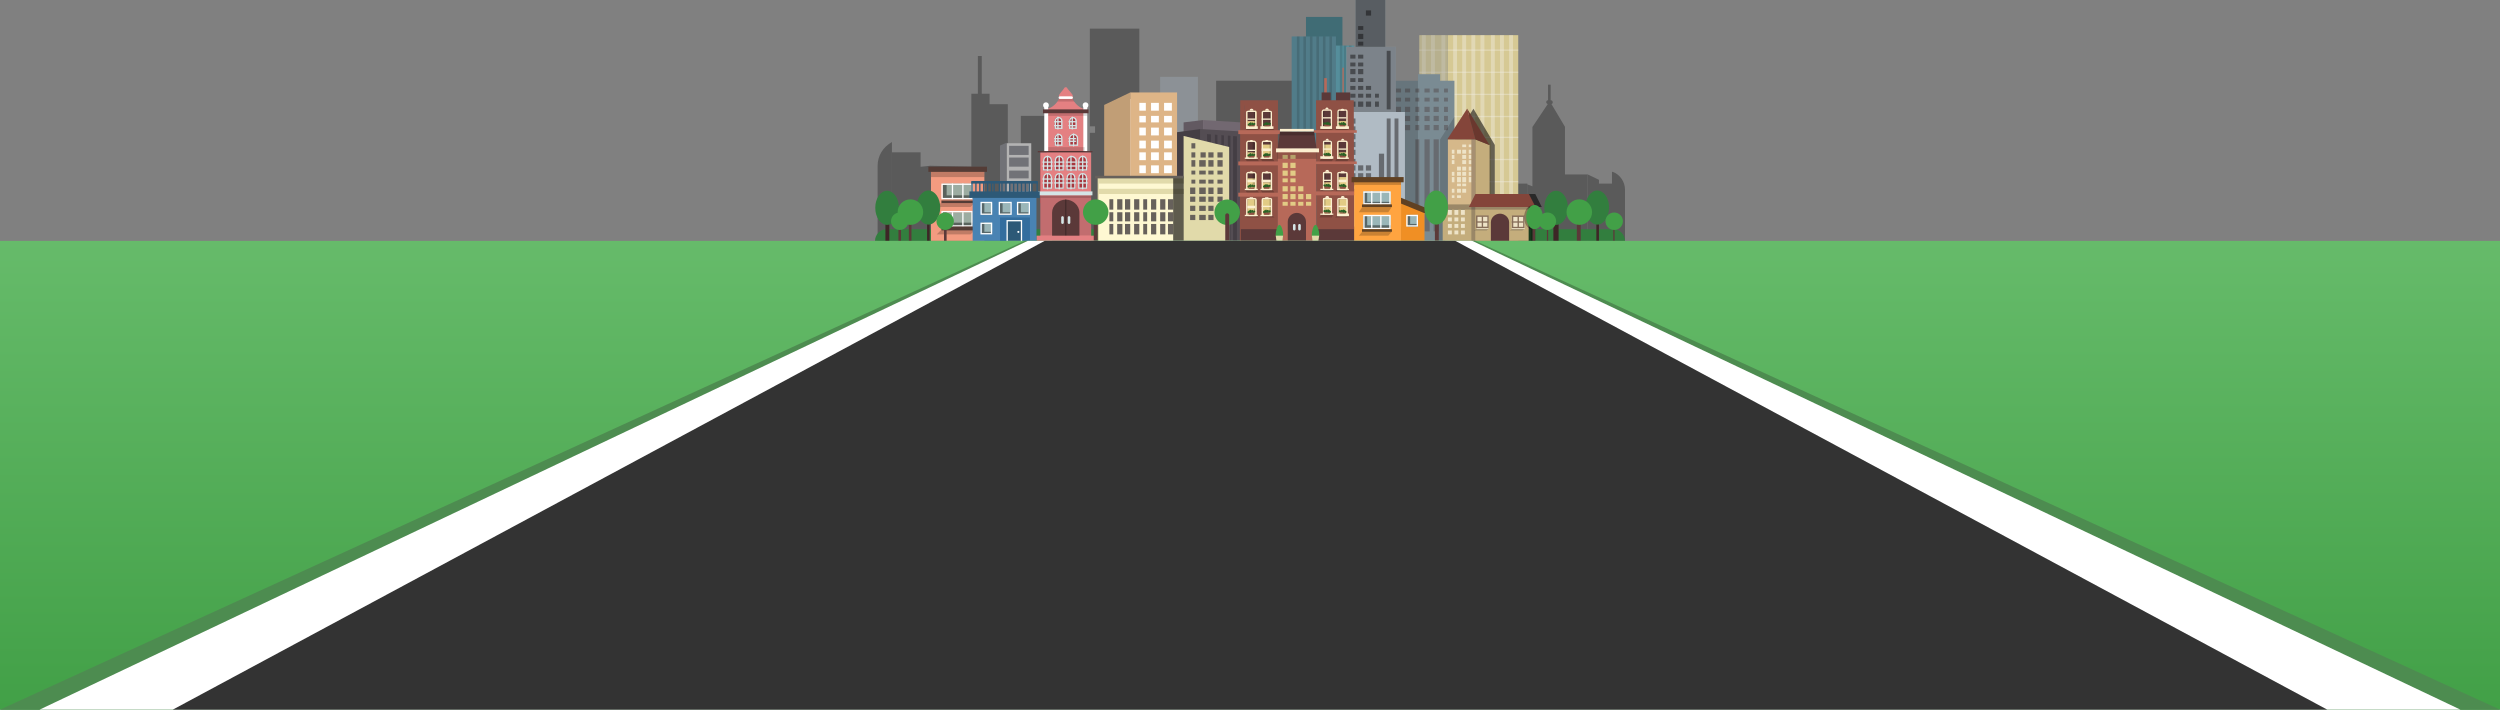<!-- Generator: Adobe Illustrator 18.0.0, SVG Export Plug-In  -->
<svg version="1.1"
	 xmlns="http://www.w3.org/2000/svg" xmlns:xlink="http://www.w3.org/1999/xlink" xmlns:a="http://ns.adobe.com/AdobeSVGViewerExtensions/3.0/"
	 x="0px" y="0px" width="1920px" height="545px" viewBox="0 0 1920 545" enable-background="new 0 0 1920 545" xml:space="preserve"
	>
<rect x="0" y="0" width="1920" height="545" fill="#808080" stroke="none"/>
<defs>
</defs>
<g id="Ciudad_2_">
	<g opacity="0.3">
		<path id="XMLID_961_" d="M685,109v76h-11v-57.5c0-7.9,4.1-14.5,11.1-18.5H685z"/>
		<polygon id="XMLID_960_" points="707,128.1 714.4,127.3 746,128 746,80.6 746,79.7 746,72 751,72 751,43 754,43 754,72 760,72 
			760,80 774,80 774,185 685,185 685,117 707,117 		"/>
		<path id="XMLID_959_" d="M1248,185h-10v-53h0.6c5.6,2,9.4,7.7,9.4,13.7V185z"/>
		<polygon id="XMLID_958_" points="1228,141 1238,141 1238,185 1228,185 1220.2,185 1219,185 1219,133.8 1228,138.1 		"/>
		<path id="XMLID_957_" d="M1177,97.4l11.7-17.5c-0.6-0.1-1.2-0.8-1.2-1.4c0-0.8,0.5-1.5,1.3-1.5h0.1V65h2v12h0.2
			c0.8,0,1.4,0.7,1.4,1.5c0,0.7-0.3,1.3-1,1.4l10.4,17.5V134h17v51h-17.3h-2.7h0.3l0,0h-2.5l0,0h-1.5l0,0h-2.5l0,0h-2l0,0h-2l0,0
			h-3.3h-4.5h-4.4h-3.6v-43.4l4,1.5V97.4z"/>
		<polygon id="XMLID_955_" points="1150.7,141 1160,145.3 1160,141 1173,141 1173,185 1159.9,185 1159.9,185 1150.7,185 1132,185 
			1132,141 1150.7,141 		"/>
		<polygon id="XMLID_954_" fill="#A8B9C9" points="986,134 986,185 893,185 893,117 891,117 891,59 920,59 920,134 		"/>
		<polygon id="XMLID_953_" points="934,62 1000,62 1000,185 911.6,185 911.6,185 837,185 837,102 934,102 		"/>
		<polygon id="XMLID_952_" points="960,119 960,185 841,185 841,97 837,97 837,22 875,22 875,119 		"/>
		<rect id="XMLID_951_" x="784" y="89" width="36" height="96"/>
	</g>
	<g>
		<rect x="773" y="110" fill="#B3B3B3" width="19" height="75"/>
		<rect x="775" y="112" fill="#717277" width="15" height="7"/>
		<rect x="775" y="121" fill="#717277" width="15" height="7"/>
		<rect x="775" y="131" fill="#717277" width="15" height="6"/>
		<rect x="775" y="140" fill="#717277" width="15" height="7"/>
		<rect x="775" y="148" fill="#717277" width="15" height="7"/>
		<rect x="775" y="158" fill="#717277" width="15" height="7"/>
		<rect x="775" y="167" fill="#717277" width="15" height="7"/>
		<rect x="775" y="177" fill="#717277" width="15" height="8"/>
		<polygon id="XMLID_950_" fill="#717277" points="768,185 773,185 773,109.6 768,111.8 		"/>
	</g>
	<path fill="#327E3E" d="M680.7,176h558.6c4.7,0,8.7,4.3,8.7,9l0,0H672l0,0C672,180.3,676,176,680.7,176z"/>
	<g>
		<g id="XMLID_949_">
			<rect x="1112" y="27" fill="#D6C994" width="54" height="158"/>
			<rect x="1090" y="27" fill="#B7B08E" width="22" height="158"/>
		</g>
		<g id="XMLID_941_">
			
				<line id="XMLID_948_" opacity="0.4" fill="none" stroke="#F2EFE4" stroke-width="3" stroke-miterlimit="10" x1="1160.5" y1="27" x2="1160.5" y2="185"/>
			
				<line id="XMLID_947_" opacity="0.4" fill="none" stroke="#F2EFE4" stroke-width="3" stroke-miterlimit="10" x1="1153.5" y1="27" x2="1153.5" y2="185"/>
			
				<line id="XMLID_946_" opacity="0.4" fill="none" stroke="#F2EFE4" stroke-width="3" stroke-miterlimit="10" x1="1146.5" y1="27" x2="1146.5" y2="185"/>
			
				<line id="XMLID_945_" opacity="0.4" fill="none" stroke="#F2EFE4" stroke-width="3" stroke-miterlimit="10" x1="1138.5" y1="27" x2="1138.5" y2="185"/>
			
				<line id="XMLID_944_" opacity="0.4" fill="none" stroke="#F2EFE4" stroke-width="3" stroke-miterlimit="10" x1="1131.5" y1="27" x2="1131.5" y2="185"/>
			
				<line id="XMLID_943_" opacity="0.4" fill="none" stroke="#F2EFE4" stroke-width="3" stroke-miterlimit="10" x1="1124.5" y1="27" x2="1124.5" y2="185"/>
			
				<line id="XMLID_942_" opacity="0.4" fill="none" stroke="#F2EFE4" stroke-width="3" stroke-miterlimit="10" x1="1117.5" y1="27" x2="1117.5" y2="185"/>
		</g>
		<g id="XMLID_935_">
			
				<line id="XMLID_940_" opacity="0.4" fill="none" stroke="#CBC8BF" stroke-width="3" stroke-miterlimit="10" x1="1108.5" y1="27" x2="1108.5" y2="185"/>
			
				<line id="XMLID_937_" opacity="0.4" fill="none" stroke="#CBC8BF" stroke-width="3" stroke-miterlimit="10" x1="1100.5" y1="27" x2="1100.5" y2="185"/>
			
				<line id="XMLID_936_" opacity="0.4" fill="none" stroke="#CBC8BF" stroke-width="3" stroke-miterlimit="10" x1="1093.5" y1="27" x2="1093.5" y2="185"/>
		</g>
		<g id="XMLID_925_">
			
				<line id="XMLID_934_" opacity="0.4" fill="none" stroke="#F2EFE4" stroke-miterlimit="10" x1="1166" y1="38.5" x2="1112" y2="38.5"/>
			
				<line id="XMLID_933_" opacity="0.4" fill="none" stroke="#F2EFE4" stroke-miterlimit="10" x1="1166" y1="55.5" x2="1112" y2="55.5"/>
			
				<line id="XMLID_932_" opacity="0.4" fill="none" stroke="#F2EFE4" stroke-miterlimit="10" x1="1166" y1="72.5" x2="1112" y2="72.5"/>
			
				<line id="XMLID_931_" opacity="0.4" fill="none" stroke="#F2EFE4" stroke-miterlimit="10" x1="1166" y1="89.5" x2="1112" y2="89.5"/>
			
				<line id="XMLID_930_" opacity="0.4" fill="none" stroke="#F2EFE4" stroke-miterlimit="10" x1="1166" y1="105.5" x2="1112" y2="105.5"/>
			
				<line id="XMLID_929_" opacity="0.4" fill="none" stroke="#F2EFE4" stroke-miterlimit="10" x1="1166" y1="122.5" x2="1112" y2="122.5"/>
			
				<line id="XMLID_928_" opacity="0.4" fill="none" stroke="#F2EFE4" stroke-miterlimit="10" x1="1166" y1="139.5" x2="1112" y2="139.5"/>
			
				<line id="XMLID_927_" opacity="0.4" fill="none" stroke="#F2EFE4" stroke-miterlimit="10" x1="1166" y1="156.5" x2="1112" y2="156.5"/>
			
				<line id="XMLID_926_" opacity="0.4" fill="none" stroke="#F2EFE4" stroke-miterlimit="10" x1="1166" y1="172.5" x2="1112" y2="172.5"/>
		</g>
		<g id="XMLID_915_">
			
				<line id="XMLID_924_" opacity="0.4" fill="none" stroke="#CBC8BF" stroke-miterlimit="10" x1="1090" y1="38.5" x2="1112" y2="38.5"/>
			
				<line id="XMLID_923_" opacity="0.4" fill="none" stroke="#CBC8BF" stroke-miterlimit="10" x1="1090" y1="55.5" x2="1112" y2="55.5"/>
			
				<line id="XMLID_922_" opacity="0.4" fill="none" stroke="#CBC8BF" stroke-miterlimit="10" x1="1090" y1="72.5" x2="1112" y2="72.5"/>
			
				<line id="XMLID_921_" opacity="0.4" fill="none" stroke="#CBC8BF" stroke-miterlimit="10" x1="1090" y1="89.5" x2="1112" y2="89.5"/>
			
				<line id="XMLID_920_" opacity="0.4" fill="none" stroke="#CBC8BF" stroke-miterlimit="10" x1="1090" y1="105.5" x2="1112" y2="105.5"/>
			
				<line id="XMLID_919_" opacity="0.4" fill="none" stroke="#CBC8BF" stroke-miterlimit="10" x1="1090" y1="122.5" x2="1112" y2="122.5"/>
			
				<line id="XMLID_918_" opacity="0.4" fill="none" stroke="#CBC8BF" stroke-miterlimit="10" x1="1090" y1="139.5" x2="1112" y2="139.5"/>
			<line id="XMLID_917_" fill="none" stroke="#CBC8BF" stroke-miterlimit="10" x1="1090" y1="156.5" x2="1112" y2="156.5"/>
			<line id="XMLID_916_" fill="none" stroke="#CBC8BF" stroke-miterlimit="10" x1="1090" y1="172.5" x2="1112" y2="172.5"/>
		</g>
	</g>
	<g>
		<rect x="1061" y="66" fill="#676B70" width="54" height="112"/>
		<path id="XMLID_875_" fill="#7A8B93" d="M1061,62v123h56V62h-11v-5h-17v5H1061z M1109,96h3v4h-3V96z M1109,89h3v4h-3V89z M1109,82
			h3v4h-3V82z M1109,75h3v3h-3V75z M1109,68h3v3h-3V68z M1101,107h4v71h-4V107z M1101,96h4v4h-4V96z M1101,89h4v4h-4V89z M1101,82h4
			v4h-4V82z M1101,75h4v3h-4V75z M1101,68h4v3h-4V68z M1094,107h4v71h-4V107z M1094,96h4v4h-4V96z M1094,89h4v4h-4V89z M1094,82h4v4
			h-4V82z M1094,75h4v3h-4V75z M1094,68h4v3h-4V68z M1087,107h3v71h-3V107z M1087,96h3v4h-3V96z M1087,89h3v4h-3V89z M1087,82h3v4
			h-3V82z M1087,75h3v3h-3V75z M1087,68h3v3h-3V68z M1079,96h4v4h-4V96z M1079,89h4v4h-4V89z M1079,82h4v4h-4V82z M1079,75h4v3h-4
			V75z M1079,68h4v3h-4V68z M1072,96h4v4h-4V96z M1072,89h4v4h-4V89z M1072,82h4v4h-4V82z M1072,75h4v3h-4V75z M1072,68h4v3h-4V68z
			 M1065,96h3v4h-3V96z M1065,89h3v4h-3V89z M1065,82h3v4h-3V82z M1065,75h3v3h-3V75z M1065,68h3v3h-3V68z"/>
	</g>
	<g>
		<rect x="1003" y="13" fill="#406C75" width="28" height="38"/>
		<rect x="1021" y="35" fill="#558E9B" width="19" height="150"/>
		<rect x="992" y="28" fill="#517C89" width="34" height="157"/>
		<rect x="1021" y="28" opacity="0.13" width="2" height="157"/>
		<rect x="1016" y="28" opacity="0.13" width="2" height="157"/>
		<rect x="1011" y="28" opacity="0.13" width="2" height="157"/>
		<rect x="1036" y="35" opacity="0.13" width="2" height="123"/>
		<rect x="1032" y="35" opacity="0.13" width="2" height="123"/>
		<rect x="1029" y="35" opacity="0.13" width="2" height="123"/>
		<rect x="1006" y="28" opacity="0.13" width="2" height="157"/>
		<rect x="1001" y="28" opacity="0.13" width="2" height="157"/>
		<rect x="996" y="28" opacity="0.13" width="2" height="157"/>
	</g>
	<rect x="1063" y="62" opacity="0.16" width="26" height="123"/>
	<g>
		<polygon id="XMLID_874_" fill="#676B70" points="1036,89 1036,37 1043,37 1043,4 1063,4 1063,37 1070,37 1070,89 1076,89 
			1076,159 1029,159 1029,89 		"/>
		<path id="XMLID_811_" fill="#B0BBC4" d="M1027,86v99h52V86h-7V36h-8V0h-5.2h-2.6h-5.1h-1.9h-8.2v36h-7v50H1027z M1071,91h3v61h-3
			V91z M1065,91h3v61h-3V91z M1065,39h3v45h-3V39z M1059,118h4v34h-4V118z M1056,78h3v4h-3V78z M1056,72h3v3h-3V72z M1049,145h4v4
			h-4V145z M1049,140h4v3h-4V140z M1049,133h4v4h-4V133z M1049,127h4v4h-4V127z M1049,78h4v4h-4V78z M1049,72h4v3h-4V72z M1049,66h4
			v3h-4V66z M1049,8h4v4h-4V8z M1047,23h-4v-3h4V23z M1047,30h-4v-4h4V30z M1047,35h-4v-3h4V35z M1047,45h-4v-3h4V45z M1047,51h-4
			v-3h4V51z M1047,57h-4v-4h4V57z M1047,63h-4v-3h4V63z M1047,69h-4v-3h4V69z M1047,75h-4v-3h4V75z M1047,82h-4v-4h4V82z M1043,145
			h4v4h-4V145z M1043,140h4v3h-4V140z M1043,133h4v4h-4V133z M1043,127h4v4h-4V127z M1038,145h3v4h-3V145z M1038,140h3v3h-3V140z
			 M1038,133h3v4h-3V133z M1038,127h3v4h-3V127z M1038,122h3v3h-3V122z M1038,115h3v4h-3V115z M1038,109h3v4h-3V109z M1038,103h3v4
			h-3V103z M1038,97h3v4h-3V97z M1038,91h3v4h-3V91z M1037,78h4v4h-4V78z M1037,72h4v3h-4V72z M1037,66h4v3h-4V66z M1037,60h4v3h-4
			V60z M1037,53h4v4h-4V53z M1037,48h4v3h-4V48z M1037,42h4v3h-4V42z M1031,145h4v4h-4V145z M1031,140h4v3h-4V140z M1031,133h4v4h-4
			V133z M1031,127h4v4h-4V127z M1031,122h4v3h-4V122z M1031,115h4v4h-4V115z M1031,109h4v4h-4V109z M1031,103h4v4h-4V103z M1031,97
			h4v4h-4V97z M1031,91h4v4h-4V91z"/>
		<rect x="1025" y="174" fill="#676B70" width="56" height="11"/>
		<rect x="1034" y="36" opacity="0.3" width="38" height="50"/>
		<rect x="1041" opacity="0.5" width="23" height="36"/>
	</g>
	<g>
		<rect x="868" y="76" fill="#FFFFFF" width="34" height="104"/>
		<polygon fill="#C19E76" points="848,185 868,185 868,71 848,80.6 		"/>
		<path id="XMLID_769_" fill="#DEB587" d="M868,71v114h36V71H868z M880,181h-5v-6h5V181z M880,172h-5v-6h5V172z M880,162h-5v-6h5
			V162z M880,152h-5v-6h5V152z M880,143h-5v-6h5V143z M880,133h-5v-6h5V133z M880,123h-5v-6h5V123z M880,114h-5v-6h5V114z M880,104
			h-5v-6h5V104z M880,94h-5v-5h5V94z M880,85h-5v-6h5V85z M890,181h-6v-6h6V181z M890,172h-6v-6h6V172z M890,162h-6v-6h6V162z
			 M890,152h-6v-6h6V152z M890,143h-6v-6h6V143z M890,133h-6v-6h6V133z M890,123h-6v-6h6V123z M890,114h-6v-6h6V114z M890,104h-6v-6
			h6V104z M890,94h-6v-5h6V94z M890,85h-6v-6h6V85z M900,181h-6v-6h6V181z M900,172h-6v-6h6V172z M900,162h-6v-6h6V162z M900,152h-6
			v-6h6V152z M900,143h-6v-6h6V143z M900,133h-6v-6h6V133z M900,123h-6v-6h6V123z M900,114h-6v-6h6V114z M900,104h-6v-6h6V104z
			 M900,94h-6v-5h6V94z M900,85h-6v-6h6V85z"/>
	</g>
	<g>
		<polygon id="XMLID_768_" fill="#625961" points="924,158.1 909,158.2 909,94 924,92.2 		"/>
		<polygon id="XMLID_767_" fill="#726871" points="924,159 953,159 953,94 924,92.2 		"/>
		<polygon id="XMLID_766_" fill="#443E44" points="922,185 904,185 904,101.5 922,99.1 		"/>
		<polygon id="XMLID_765_" fill="#544D53" points="922,185 960,185 960,101.4 922,99.1 		"/>
		<polygon id="XMLID_764_" fill="#443E44" points="953,185 955,185 955,105.1 953,104.9 		"/>
		<polygon id="XMLID_763_" fill="#443E44" points="947,185 950,185 950,104.7 947,104.5 		"/>
		<polygon id="XMLID_762_" fill="#443E44" points="943,185 945,185 945,104.3 943,104.1 		"/>
		<polygon id="XMLID_760_" fill="#443E44" points="938,185 940,185 940,104 938,103.8 		"/>
		<polygon id="XMLID_759_" fill="#443E44" points="933,185 935,185 935,103.6 933,103.4 		"/>
		<polygon id="XMLID_758_" fill="#443E44" points="927,185 930,185 930,103.2 927,103 		"/>
	</g>
	<g>
		<polygon id="XMLID_757_" fill="#A7373E" points="805,118 805,85 830,85 830,118 837,118 837,156 799,156 799,118 		"/>
		<path id="XMLID_735_" fill="#E48082" d="M799,117v68h39v-68h-5V83.8c-3-0.6-6.4-3-8.6-6.7c-0.8-1.4-1.5-3.1-1.9-4.1h-7.9
			c-0.4,1-1.1,2.6-1.8,3.9c-2.2,3.8-5.9,6.3-8.9,6.8V117H799z M828,136.8c0-1.9,1.6-3.4,3.4-3.4c2,0,3.6,1.6,3.6,3.5v8c-3,0-5,0-7,0
			V136.8z M828,123.6c0-1.9,1.6-3.4,3.5-3.4c1.9,0,3.5,1.6,3.5,3.5v7.3c-3,0-5,0-7,0V123.6z M807.6,92.8 M819,136.9
			c0-1.9,1.6-3.4,3.5-3.4c1.9,0,3.5,1.6,3.5,3.5v8.1c-3,0-5,0-7,0V136.9z M819,123.6c0-1.9,1.6-3.4,3.5-3.4c1.9,0,3.5,1.5,3.5,3.5
			v7.3c-3,0-5,0-7,0V123.6z M810,136.8c0-1.8,1.6-3.3,3.4-3.3c2,0,3.6,1.6,3.6,3.5v8c-3,0-5,0-7,0V136.8z M810,123.6
			c0-1.9,1.6-3.4,3.5-3.4c1.9,0,3.5,1.6,3.5,3.5v7.3c-3,0-5,0-7,0V123.6z M801,136.8c0-1.9,1.6-3.4,3.4-3.4c1.9,0,3.6,1.6,3.6,3.5v8
			c-2,0-5,0-7,0V136.8z M801,123.6c0-1.9,1.6-3.4,3.5-3.4c1.9,0,3.5,1.6,3.5,3.5v7.3c-3,0-5,0-7,0V123.6z"/>
		<path id="XMLID_734_" opacity="0.15" d="M811.8,78c0.5,0,0.9-0.8,1.3-1.5c0.8-1.3,1.3-2.5,1.7-3.5h7.9c0.4,1,0.9,2.4,1.7,3.8
			c0.3,0.6,0.7,1.2,1.1,1.2H811.8z"/>
		<path fill="#E48082" d="M817.6,67.3c0.2-0.3,0.5-0.3,0.9-0.3h0c0.4,0,0.7,0,0.9,0.4c1.5,2.5,4.5,4.6,4.5,6.4
			c0,0.7-0.2,1.5-0.6,2.1c0,0,0,0.1,0,0.1h-9.5c-0.4-1-0.6-1.4-0.6-2.1C813.2,72.1,816.1,69.8,817.6,67.3z"/>
		<rect x="799" y="150" opacity="0.15" width="39" height="31"/>
		<rect x="799" y="150" opacity="0.15" width="39" height="2"/>
		<g id="XMLID_725_">
			<path fill="#5B3939" d="M808,163.3c0-5.5,5-10,10.5-10c5.5,0,10.5,4.5,10.5,10V185h-21V163.3z"/>
			<g id="XMLID_727_">
				
					<line id="XMLID_729_" fill="none" stroke="#D4E5E6" stroke-width="2" stroke-linecap="round" stroke-miterlimit="10" x1="821" y1="167" x2="821" y2="171"/>
				
					<line id="XMLID_728_" fill="none" stroke="#D4E5E6" stroke-width="2" stroke-linecap="round" stroke-miterlimit="10" x1="816" y1="167" x2="816" y2="171"/>
			</g>
			<path id="XMLID_726_" fill="#422A2A" d="M818.5,153.3c0.2,0,0.5,0,0.5,0V185h-1v-31.7C818,153.3,818.3,153.3,818.5,153.3z"/>
		</g>
		<rect x="796" y="181" fill="#E48082" width="45" height="4"/>
		<rect x="797" y="116" fill="#5B3939" width="42" height="1"/>
		<g id="XMLID_718_">
			<path fill="none" stroke="#D4E5E6" stroke-linecap="round" stroke-miterlimit="10" d="M828.5,123.5c0-1.9,1.1-3.4,3-3.4
				c1.9,0,3,1.5,3,3.4v7h-6V123.5z"/>
			
				<line id="XMLID_722_" fill="none" stroke="#D4E5E6" stroke-linecap="round" stroke-miterlimit="10" x1="831.5" y1="120" x2="831.5" y2="131"/>
			
				<line id="XMLID_720_" fill="none" stroke="#D4E5E6" stroke-linecap="round" stroke-miterlimit="10" x1="835" y1="127.5" x2="828" y2="127.5"/>
			
				<line id="XMLID_719_" fill="none" stroke="#D4E5E6" stroke-linecap="round" stroke-miterlimit="10" x1="835" y1="124.5" x2="828" y2="124.5"/>
		</g>
		<g id="XMLID_712_">
			<path fill="none" stroke="#D4E5E6" stroke-linecap="round" stroke-miterlimit="10" d="M819.5,123.6c0-1.9,1.6-3.4,3.5-3.4
				c1.9,0,3.5,1.5,3.5,3.4v6.9h-7V123.6z"/>
			
				<line id="XMLID_715_" fill="none" stroke="#D4E5E6" stroke-linecap="round" stroke-miterlimit="10" x1="822.5" y1="120" x2="822.5" y2="131"/>
			
				<line id="XMLID_714_" fill="none" stroke="#D4E5E6" stroke-linecap="round" stroke-miterlimit="10" x1="826" y1="127.5" x2="819" y2="127.5"/>
			
				<line id="XMLID_713_" fill="none" stroke="#D4E5E6" stroke-linecap="round" stroke-miterlimit="10" x1="826" y1="124.5" x2="819" y2="124.5"/>
		</g>
		<g id="XMLID_702_">
			<path id="XMLID_709_" fill="#A7373E" d="M821,105.8v6.2h6v-6.2c0-1.6-1.4-2.9-3-2.9C822.4,102.9,821,104.2,821,105.8z"/>
			<path id="XMLID_707_" fill="#A7373E" d="M810,105.8v6.2h5v-6.2c0-1.6-0.9-2.9-2.5-2.9C810.9,102.9,810,104.2,810,105.8z"/>
			<path id="XMLID_705_" fill="#A7373E" d="M821,92.9V99h5v-6.1c0-1.6-0.9-2.9-2.5-2.9C821.9,90,821,91.3,821,92.9z"/>
			<path id="XMLID_703_" fill="#A7373E" d="M810,92.9V99h5v-6.1c0-1.6-0.9-2.9-2.5-2.9C810.9,90,810,91.3,810,92.9z"/>
		</g>
		<g id="XMLID_696_">
			<path fill="none" stroke="#D4E5E6" stroke-linecap="round" stroke-miterlimit="10" d="M821.5,105.8c0-1.4,1.6-2.6,3-2.6
				s3,1.2,3,2.6v5.7h-6V105.8z"/>
			
				<line id="XMLID_699_" fill="none" stroke="#D4E5E6" stroke-linecap="round" stroke-miterlimit="10" x1="824.5" y1="103" x2="824.5" y2="112"/>
			
				<line id="XMLID_698_" fill="none" stroke="#D4E5E6" stroke-linecap="round" stroke-miterlimit="10" x1="826" y1="108.5" x2="821" y2="108.5"/>
			
				<line id="XMLID_697_" fill="none" stroke="#D4E5E6" stroke-linecap="round" stroke-miterlimit="10" x1="826" y1="106.5" x2="821" y2="106.5"/>
		</g>
		<g id="XMLID_690_">
			<path fill="none" stroke="#D4E5E6" stroke-linecap="round" stroke-miterlimit="10" d="M810.5,105.8c0-1.4,1.1-2.6,2.5-2.6
				c1.4,0,2.5,1.2,2.5,2.6v5.7h-5V105.8z"/>
			
				<line id="XMLID_693_" fill="none" stroke="#D4E5E6" stroke-linecap="round" stroke-miterlimit="10" x1="812.5" y1="103" x2="812.5" y2="112"/>
			
				<line id="XMLID_692_" fill="none" stroke="#D4E5E6" stroke-linecap="round" stroke-miterlimit="10" x1="815" y1="108.5" x2="810" y2="108.5"/>
			
				<line id="XMLID_691_" fill="none" stroke="#D4E5E6" stroke-linecap="round" stroke-miterlimit="10" x1="815" y1="106.5" x2="810" y2="106.5"/>
		</g>
		<g id="XMLID_684_">
			<path fill="none" stroke="#D4E5E6" stroke-linecap="round" stroke-miterlimit="10" d="M821.5,92.9c0-1.4,1.1-2.6,2.5-2.6
				s2.5,1.2,2.5,2.6v5.6h-5V92.9z"/>
			
				<line id="XMLID_687_" fill="none" stroke="#D4E5E6" stroke-linecap="round" stroke-miterlimit="10" x1="823.5" y1="90" x2="823.5" y2="99"/>
			
				<line id="XMLID_686_" fill="none" stroke="#D4E5E6" stroke-linecap="round" stroke-miterlimit="10" x1="826" y1="96.5" x2="821" y2="96.5"/>
			
				<line id="XMLID_685_" fill="none" stroke="#D4E5E6" stroke-linecap="round" stroke-miterlimit="10" x1="826" y1="93.5" x2="821" y2="93.5"/>
		</g>
		<g id="XMLID_678_">
			<path fill="none" stroke="#D4E5E6" stroke-linecap="round" stroke-miterlimit="10" d="M810.5,92.9c0-1.4,1.1-2.6,2.5-2.6
				s2.5,1.2,2.5,2.6v5.6h-5V92.9z"/>
			
				<line id="XMLID_681_" fill="none" stroke="#D4E5E6" stroke-linecap="round" stroke-miterlimit="10" x1="812.5" y1="90" x2="812.5" y2="99"/>
			
				<line id="XMLID_680_" fill="none" stroke="#D4E5E6" stroke-linecap="round" stroke-miterlimit="10" x1="815" y1="96.5" x2="810" y2="96.5"/>
			
				<line id="XMLID_679_" fill="none" stroke="#D4E5E6" stroke-linecap="round" stroke-miterlimit="10" x1="815" y1="93.5" x2="810" y2="93.5"/>
		</g>
		<g id="XMLID_672_">
			<path fill="none" stroke="#D4E5E6" stroke-linecap="round" stroke-miterlimit="10" d="M810.5,123.5c0-1.9,1.1-3.4,3-3.4
				c1.9,0,3,1.5,3,3.4v7h-6V123.5z"/>
			
				<line id="XMLID_675_" fill="none" stroke="#D4E5E6" stroke-linecap="round" stroke-miterlimit="10" x1="813.5" y1="120" x2="813.5" y2="131"/>
			
				<line id="XMLID_674_" fill="none" stroke="#D4E5E6" stroke-linecap="round" stroke-miterlimit="10" x1="817" y1="127.5" x2="810" y2="127.5"/>
			
				<line id="XMLID_673_" fill="none" stroke="#D4E5E6" stroke-linecap="round" stroke-miterlimit="10" x1="817" y1="124.5" x2="810" y2="124.5"/>
		</g>
		<g id="XMLID_666_">
			<path fill="none" stroke="#D4E5E6" stroke-linecap="round" stroke-miterlimit="10" d="M801.5,123.6c0-1.9,1.1-3.4,3-3.4
				s3,1.5,3,3.4v6.9h-6V123.6z"/>
			
				<line id="XMLID_669_" fill="none" stroke="#D4E5E6" stroke-linecap="round" stroke-miterlimit="10" x1="804.5" y1="120" x2="804.5" y2="131"/>
			
				<line id="XMLID_668_" fill="none" stroke="#D4E5E6" stroke-linecap="round" stroke-miterlimit="10" x1="808" y1="127.5" x2="801" y2="127.5"/>
			
				<line id="XMLID_667_" fill="none" stroke="#D4E5E6" stroke-linecap="round" stroke-miterlimit="10" x1="808" y1="124.5" x2="801" y2="124.5"/>
		</g>
		<g id="XMLID_660_">
			<path fill="none" stroke="#D4E5E6" stroke-linecap="round" stroke-miterlimit="10" d="M828.5,136.8c0-1.9,1.1-3.4,3-3.4
				c1.9,0,3,1.5,3,3.4v7.7h-6V136.8z"/>
			
				<line id="XMLID_663_" fill="none" stroke="#D4E5E6" stroke-linecap="round" stroke-miterlimit="10" x1="831.5" y1="134" x2="831.5" y2="145"/>
			
				<line id="XMLID_662_" fill="none" stroke="#D4E5E6" stroke-linecap="round" stroke-miterlimit="10" x1="835" y1="140.5" x2="828" y2="140.5"/>
			
				<line id="XMLID_661_" fill="none" stroke="#D4E5E6" stroke-linecap="round" stroke-miterlimit="10" x1="835" y1="137.5" x2="828" y2="137.5"/>
		</g>
		<g id="XMLID_654_">
			<path fill="none" stroke="#D4E5E6" stroke-linecap="round" stroke-miterlimit="10" d="M819.5,136.8c0-1.9,1.1-3.4,3-3.4
				c1.9,0,3,1.5,3,3.4v7.7h-6V136.8z"/>
			
				<line id="XMLID_657_" fill="none" stroke="#D4E5E6" stroke-linecap="round" stroke-miterlimit="10" x1="822.5" y1="134" x2="822.5" y2="145"/>
			
				<line id="XMLID_656_" fill="none" stroke="#D4E5E6" stroke-linecap="round" stroke-miterlimit="10" x1="826" y1="140.5" x2="819" y2="140.5"/>
			
				<line id="XMLID_655_" fill="none" stroke="#D4E5E6" stroke-linecap="round" stroke-miterlimit="10" x1="826" y1="137.5" x2="819" y2="137.5"/>
		</g>
		<g id="XMLID_648_">
			<path fill="none" stroke="#D4E5E6" stroke-linecap="round" stroke-miterlimit="10" d="M810.5,136.8c0-1.9,1.1-3.4,3-3.4
				c1.9,0,3,1.5,3,3.4v7.7h-6V136.8z"/>
			
				<line id="XMLID_651_" fill="none" stroke="#D4E5E6" stroke-linecap="round" stroke-miterlimit="10" x1="813.5" y1="134" x2="813.5" y2="145"/>
			
				<line id="XMLID_650_" fill="none" stroke="#D4E5E6" stroke-linecap="round" stroke-miterlimit="10" x1="817" y1="140.5" x2="810" y2="140.5"/>
			
				<line id="XMLID_649_" fill="none" stroke="#D4E5E6" stroke-linecap="round" stroke-miterlimit="10" x1="817" y1="137.5" x2="810" y2="137.5"/>
		</g>
		<g id="XMLID_641_">
			<path fill="none" stroke="#D4E5E6" stroke-linecap="round" stroke-miterlimit="10" d="M801.5,136.8c0-1.9,1.1-3.4,3-3.4
				s3,1.5,3,3.4v7.7h-6V136.8z"/>
			
				<line id="XMLID_645_" fill="none" stroke="#D4E5E6" stroke-linecap="round" stroke-miterlimit="10" x1="804.5" y1="134" x2="804.5" y2="145"/>
			
				<line id="XMLID_644_" fill="none" stroke="#D4E5E6" stroke-linecap="round" stroke-miterlimit="10" x1="808" y1="140.5" x2="801" y2="140.5"/>
			
				<line id="XMLID_643_" fill="none" stroke="#D4E5E6" stroke-linecap="round" stroke-miterlimit="10" x1="808" y1="137.5" x2="801" y2="137.5"/>
		</g>
		<rect x="797" y="147" fill="#D4E5E6" width="42" height="3"/>
		<rect x="832" y="81" fill="#FFFFFF" width="3" height="35"/>
		<rect x="804" y="113" opacity="0.15" width="29" height="4"/>
		<rect x="802" y="87" opacity="0.15" width="33" height="2"/>
		<circle id="XMLID_640_" fill="#FFFFFF" cx="833.7" cy="80.8" r="2.2"/>
		<rect x="802" y="81" fill="#FFFFFF" width="3" height="35"/>
		<circle id="XMLID_639_" fill="#FFFFFF" cx="803.3" cy="80.8" r="2.2"/>
		
			<line id="XMLID_638_" fill="none" stroke="#FFFFFF" stroke-width="2" stroke-linecap="round" stroke-miterlimit="10" x1="823" y1="75" x2="814" y2="75"/>
		<rect x="801" y="84" fill="#5B3939" width="35" height="3"/>
	</g>
	<g>
		<rect x="843" y="136" fill="#E1DAAA" width="66" height="49"/>
		<rect x="844" y="149" fill="#FEF8D2" width="65" height="36"/>
		<rect x="844" y="141" fill="#FEF8D2" width="65" height="4"/>
		<g id="XMLID_637_">
			<rect x="897" y="153" fill="#67615B" width="4" height="8"/>
			<rect x="891" y="153" fill="#67615B" width="4" height="8"/>
			<rect x="884" y="153" fill="#67615B" width="4" height="8"/>
			<rect x="878" y="153" fill="#67615B" width="3" height="8"/>
			<rect x="871" y="153" fill="#67615B" width="4" height="8"/>
			<rect x="864" y="153" fill="#67615B" width="4" height="8"/>
			<rect x="858" y="153" fill="#67615B" width="4" height="8"/>
			<rect x="852" y="153" fill="#67615B" width="3" height="8"/>
			<rect x="897" y="163" fill="#67615B" width="4" height="7"/>
			<rect x="891" y="163" fill="#67615B" width="4" height="7"/>
			<rect x="884" y="163" fill="#67615B" width="4" height="7"/>
			<rect x="878" y="163" fill="#67615B" width="3" height="7"/>
			<rect x="871" y="163" fill="#67615B" width="4" height="7"/>
			<rect x="864" y="163" fill="#67615B" width="4" height="7"/>
			<rect x="858" y="163" fill="#67615B" width="4" height="7"/>
			<rect x="852" y="163" fill="#67615B" width="3" height="7"/>
			<rect x="897" y="172" fill="#67615B" width="4" height="8"/>
			<rect x="891" y="172" fill="#67615B" width="4" height="8"/>
			<rect x="884" y="172" fill="#67615B" width="4" height="8"/>
			<rect x="878" y="172" fill="#67615B" width="3" height="8"/>
			<rect x="871" y="172" fill="#67615B" width="4" height="8"/>
			<rect x="864" y="172" fill="#67615B" width="4" height="8"/>
			<rect x="858" y="172" fill="#67615B" width="4" height="8"/>
			<rect x="852" y="172" fill="#67615B" width="3" height="8"/>
		</g>
		<polygon id="XMLID_636_" fill="#67615B" points="912,174 944,174 944,115.4 912,108.7 		"/>
		<path id="XMLID_601_" fill="#E1DAAA" d="M909,104.4V185h35v-72.1L909,104.4z M918,114h-3v-4h3V114z M918,121h-3v-4h3V121z
			 M918,128h-3v-5h3V128z M918,134h-3v-3h3V134z M935,158h4v4h-4V158z M935,151h4v4h-4V151z M935,144h4v5h-4V144z M935,138h4v3h-4
			V138z M935,131h4v3h-4V131z M935,123h4v5h-4V123z M935,117h4v4h-4V117z M928,165h4v4h-4V165z M928,158h4v4h-4V158z M928,151h4v4
			h-4V151z M928,144h4v5h-4V144z M928,138h4v3h-4V138z M928,131h4v3h-4V131z M928,123h4v5h-4V123z M928,117h4v4h-4V117z M926,121h-4
			v-4h4V121z M921,165h5v4h-5V165z M921,158h5v4h-5V158z M921,151h5v4h-5V151z M921,144h5v5h-5V144z M921,138h5v3h-5V138z M921,131
			h5v3h-5V131z M921,123h5v5h-5V123z M918,141h-3v-3h3V141z M914,165h4v4h-4V165z M914,158h4v4h-4V158z M914,151h4v4h-4V151z
			 M914,144h4v5h-4V144z"/>
		<rect x="901" y="136" opacity="0.63" width="8" height="49"/>
		<rect x="841" y="135" fill="#67615B" width="68" height="2"/>
	</g>
	<g>
		<rect x="982" y="118" fill="#E2CB85" width="26" height="44"/>
		<path id="XMLID_579_" fill="#B76959" d="M981,114v71h30v-71H981z M989,158h-4v-3h4V158z M989,153h-4v-4h4V153z M989,147h-4v-4h4
			V147z M989,140h-4v-3h4V140z M989,135h-4v-4h4V135z M989,129h-4v-4h4V129z M989,122h-4v-3h4V122z M995,158h-4v-3h4V158z M995,153
			h-4v-4h4V153z M995,147h-4v-4h4V147z M995,140h-4v-3h4V140z M995,135h-4v-4h4V135z M995,129h-4v-4h4V129z M995,122h-4v-3h4V122z
			 M1001,158h-4v-3h4V158z M1001,153h-4v-4h4V153z M1001,147h-4v-4h4V147z M1007,158h-4v-3h4V158z M1007,153h-4v-4h4V153z"/>
		<g id="XMLID_572_">
			<path fill="#5B3939" d="M989,170.3c0-3.8,3.2-6.8,7-6.8c3.8,0,7,3.1,7,6.8V185h-14V170.3z"/>
			<g id="XMLID_574_">
				
					<line id="XMLID_576_" fill="none" stroke="#D4E5E6" stroke-width="2" stroke-linecap="round" stroke-miterlimit="10" x1="998" y1="173" x2="998" y2="176"/>
				
					<line id="XMLID_575_" fill="none" stroke="#D4E5E6" stroke-width="2" stroke-linecap="round" stroke-miterlimit="10" x1="994" y1="173" x2="994" y2="176"/>
			</g>
			<path id="XMLID_573_" fill="#422A2A" d="M996,163.5C996.2,163.5,996,163.5,996,163.5V185l0,0V163.5
				C996,163.5,995.8,163.5,996,163.5z"/>
		</g>
		<g id="XMLID_419_">
			<g id="XMLID_571_">
				<rect x="1013" y="78" fill="#8F5145" width="24" height="59"/>
			</g>
			<g id="XMLID_569_">
				<rect id="XMLID_570_" x="1031" y="52" fill="#B76959" width="1" height="21"/>
			</g>
			<g id="XMLID_566_">
				<g id="XMLID_567_">
					<rect id="XMLID_568_" x="1017" y="60" fill="#B76959" width="2" height="13"/>
				</g>
			</g>
			<g id="XMLID_564_">
				<g id="XMLID_565_">
					<rect x="1026" y="71" fill="#5B3939" width="11" height="7"/>
				</g>
			</g>
			<g id="XMLID_563_">
				<rect x="1015" y="71" fill="#5B3939" width="7" height="7"/>
			</g>
			<g id="XMLID_552_">
				<path id="XMLID_553_" fill="#8F5145" d="M1010.7,77l0.3,108h29l-0.3-108H1010.7z M1032,97h4v3h-4V97z M1032,91h4v4h-4V91z
					 M1032,86h4v4h-4V86z M1032,81h4v3h-4V81z M1027,81h2v9h-2V81z M1022,81h3v9h-3V81z M1018,81h3v9h-3V81z M1014,81h2v9h-2V81z"/>
			</g>
			<g id="XMLID_535_">
				<path fill="#E2CB85" d="M1035,109.9c0-0.5-0.4-0.9-0.9-0.9h-5.2c-0.5,0-0.9,0.4-0.9,0.9v11.2c0,0.5,0.4,0.9,0.9,0.9h5.2
					c0.5,0,0.9-0.4,0.9-0.9V109.9z"/>
				<rect x="1028" y="109" fill="#5B3939" width="6" height="8"/>
				<path id="XMLID_551_" opacity="0.2" d="M1028.5,109h5.5c0.2,0,0.4,0,0.5,0h-4.5c-0.4,0-1,0.2-1,0.5v11.8c0,0.2,0.4,0.7,0.5,0.7
					h-1c-0.4,0-0.5-0.6-0.5-0.9v-11.8C1028,108.9,1028.1,109,1028.5,109z"/>
				<path fill="none" stroke="#FCEFD0" stroke-miterlimit="10" d="M1027.5,121.5h7v-12c0-0.5-0.2-1-0.8-1h-5.1c-0.6,0-1.2,0.4-1.2,1
					V121.5z"/>
				<path id="XMLID_548_" fill="#FCEFD0" d="M1029.7,108c0,0,0.7-1.5,1.5-1.5s1.5,1.5,1.5,1.5H1029.7z"/>
				<rect x="1028" y="114" fill="#FCEFD0" width="6" height="1"/>
				<rect x="1027" y="121" fill="#FCEFD0" width="9" height="1"/>
				<polygon opacity="0.2" points="1025.3,124 1034.7,124 1035.9,122 1026.5,122 				"/>
				<polygon id="XMLID_547_" fill="#8F5145" points="1028.7,119 1033.9,119 1033.3,121 1029.3,121 				"/>
				<circle id="XMLID_545_" fill="#286024" cx="1033.3" cy="119.1" r="0.8"/>
				<circle id="XMLID_544_" fill="#286024" cx="1032.6" cy="118.4" r="0.7"/>
				<circle id="XMLID_543_" fill="#286024" cx="1032" cy="119.1" r="0.7"/>
				<circle id="XMLID_542_" fill="#286024" cx="1031.9" cy="117.9" r="0.6"/>
				<circle id="XMLID_541_" fill="#286024" cx="1030.8" cy="119" r="0.6"/>
				<circle id="XMLID_540_" fill="#286024" cx="1030.1" cy="118.5" r="0.4"/>
				<circle id="XMLID_539_" fill="#286024" cx="1029.8" cy="119.1" r="0.5"/>
				<circle id="XMLID_538_" fill="#286024" cx="1029.1" cy="118.6" r="0.8"/>
				<circle id="XMLID_537_" fill="#286024" cx="1030.6" cy="118.3" r="0.8"/>
				<ellipse id="XMLID_536_" fill="#286024" cx="1031.8" cy="118.6" rx="0.8" ry="0.7"/>
			</g>
			<g id="XMLID_518_">
				<path fill="#E2CB85" d="M1023,109.9c0-0.5-0.4-0.9-0.9-0.9h-5.2c-0.5,0-0.9,0.4-0.9,0.9v11.2c0,0.5,0.4,0.9,0.9,0.9h5.2
					c0.5,0,0.9-0.4,0.9-0.9V109.9z"/>
				<rect x="1016" y="108" fill="#5B3939" width="7" height="3"/>
				<path id="XMLID_534_" opacity="0.2" d="M1016.6,109h5.5c0.2,0,0.4,0,0.5,0h-4.5c-0.4,0-0.1,0.1-0.1,0.4v11.8
					c0,0.2-0.5,0.8-0.4,0.8h-1c-0.4,0-0.6-0.7-0.6-1v-11.8C1016,108.8,1016.3,109,1016.6,109z"/>
				<path fill="none" stroke="#FCEFD0" stroke-miterlimit="10" d="M1016.5,121.5h6v-12.1c0-0.5-0.4-0.9-0.9-0.9h-4.7
					c-0.4,0-0.4,0.3-0.4,0.7V121.5z"/>
				<path id="XMLID_530_" fill="#FCEFD0" d="M1017.8,108c0,0,0.7-1.5,1.5-1.5c0.8,0,1.5,1.5,1.5,1.5H1017.8z"/>
				<rect x="1016" y="114" fill="#FCEFD0" width="7" height="1"/>
				<rect x="1014" y="120" fill="#FCEFD0" width="10" height="2"/>
				<polygon opacity="0.2" points="1013.4,124 1022.8,124 1024,122 1014.6,122 				"/>
				<polygon id="XMLID_529_" fill="#8F5145" points="1016.8,119 1022,119 1021.4,120 1017.4,120 				"/>
				<circle id="XMLID_528_" fill="#286024" cx="1021.5" cy="119" r="0.8"/>
				<circle id="XMLID_527_" fill="#286024" cx="1020.8" cy="118.3" r="0.7"/>
				<circle id="XMLID_526_" fill="#286024" cx="1020.1" cy="119" r="0.7"/>
				<circle id="XMLID_525_" fill="#286024" cx="1020" cy="117.8" r="0.6"/>
				<circle id="XMLID_524_" fill="#286024" cx="1018.9" cy="119" r="0.6"/>
				<circle id="XMLID_523_" fill="#286024" cx="1018.2" cy="118.4" r="0.4"/>
				<circle id="XMLID_522_" fill="#286024" cx="1017.9" cy="119" r="0.5"/>
				<circle id="XMLID_521_" fill="#286024" cx="1017.2" cy="118.5" r="0.8"/>
				<circle id="XMLID_520_" fill="#286024" cx="1018.7" cy="118.2" r="0.8"/>
				<ellipse id="XMLID_519_" fill="#286024" cx="1019.9" cy="118.5" rx="0.8" ry="0.7"/>
			</g>
			<g id="XMLID_502_">
				<path fill="#E2CB85" d="M1035,133.9c0-0.5-0.4-0.9-0.9-0.9h-5.2c-0.5,0-0.9,0.4-0.9,0.9v11.2c0,0.5,0.4,0.9,0.9,0.9h5.2
					c0.5,0,0.9-0.4,0.9-0.9V133.9z"/>
				<rect x="1028" y="133" fill="#5B3939" width="6" height="3"/>
				<path id="XMLID_517_" opacity="0.2" d="M1028.5,133h5.5c0.2,0,0.4,0,0.5,0h-4.5c-0.4,0-1,0.1-1,0.4v11.8c0,0.2,0.4,0.8,0.5,0.8
					h-1c-0.4,0-0.5-0.7-0.5-1v-11.8C1028,132.8,1028.1,133,1028.5,133z"/>
				<path fill="none" stroke="#FCEFD0" stroke-miterlimit="10" d="M1027.5,145.5h7v-12.2c0-0.6-0.3-0.8-0.9-0.8h-4.9
					c-0.6,0-1.2,0.2-1.2,0.7V145.5z"/>
				<path id="XMLID_514_" fill="#FCEFD0" d="M1029.7,133c0-2,0.7-1.5,1.5-1.5s1.5-0.5,1.5,1.5H1029.7z"/>
				<rect x="1028" y="138" fill="#FCEFD0" width="6" height="2"/>
				<rect x="1027" y="145" fill="#FCEFD0" width="9" height="1"/>
				<polygon opacity="0.2" points="1025.3,147 1034.7,147 1035.9,146 1026.5,146 				"/>
				<polygon id="XMLID_513_" fill="#8F5145" points="1028.7,143 1033.9,143 1033.3,145 1029.3,145 				"/>
				<circle id="XMLID_512_" fill="#286024" cx="1033.3" cy="143" r="0.8"/>
				<circle id="XMLID_511_" fill="#286024" cx="1032.6" cy="142.3" r="0.7"/>
				<circle id="XMLID_510_" fill="#286024" cx="1032" cy="143" r="0.7"/>
				<circle id="XMLID_509_" fill="#286024" cx="1031.9" cy="141.8" r="0.6"/>
				<circle id="XMLID_508_" fill="#286024" cx="1030.8" cy="142.9" r="0.6"/>
				<circle id="XMLID_507_" fill="#286024" cx="1030.1" cy="142.4" r="0.4"/>
				<circle id="XMLID_506_" fill="#286024" cx="1029.8" cy="143" r="0.5"/>
				<circle id="XMLID_505_" fill="#286024" cx="1029.1" cy="142.5" r="0.8"/>
				<circle id="XMLID_504_" fill="#286024" cx="1030.6" cy="142.2" r="0.8"/>
				<ellipse id="XMLID_503_" fill="#286024" cx="1031.8" cy="142.5" rx="0.8" ry="0.7"/>
			</g>
			<g id="XMLID_486_">
				<path fill="#E2CB85" d="M1023,133.9c0-0.5-0.4-0.9-0.9-0.9h-5.2c-0.5,0-0.9,0.4-0.9,0.9v11.2c0,0.5,0.4,0.9,0.9,0.9h5.2
					c0.5,0,0.9-0.4,0.9-0.9V133.9z"/>
				<rect x="1016" y="133" fill="#5B3939" width="7" height="7"/>
				<path id="XMLID_501_" opacity="0.2" d="M1016.6,133h5.5c0.2,0,0.4,0,0.5,0h-4.5c-0.4,0-0.1,0-0.1,0.3v11.8
					c0,0.2-0.5,0.9-0.4,0.9h-1c-0.4,0-0.6-0.8-0.6-1.1v-11.8C1016,132.7,1016.3,133,1016.6,133z"/>
				<path fill="none" stroke="#FCEFD0" stroke-miterlimit="10" d="M1016.5,145.5h6v-12.2c0-0.6-0.4-0.8-1-0.8h-4.6
					c-0.4,0-0.4,0.1-0.4,0.5V145.5z"/>
				<path id="XMLID_498_" fill="#FCEFD0" d="M1017.8,132c0-1,0.7-1.5,1.5-1.5c0.8,0,1.5,0.5,1.5,1.5H1017.8z"/>
				<rect x="1016" y="138" fill="#FCEFD0" width="7" height="1"/>
				<rect x="1014" y="145" fill="#FCEFD0" width="10" height="1"/>
				<polygon opacity="0.2" points="1013.4,147 1022.8,147 1024,146 1014.6,146 				"/>
				<polygon id="XMLID_497_" fill="#8F5145" points="1016.8,143 1022,143 1021.4,145 1017.4,145 				"/>
				<circle id="XMLID_496_" fill="#286024" cx="1021.5" cy="142.9" r="0.8"/>
				<circle id="XMLID_495_" fill="#286024" cx="1020.8" cy="142.2" r="0.7"/>
				<circle id="XMLID_494_" fill="#286024" cx="1020.1" cy="142.9" r="0.7"/>
				<circle id="XMLID_493_" fill="#286024" cx="1020" cy="141.7" r="0.6"/>
				<circle id="XMLID_492_" fill="#286024" cx="1018.9" cy="142.8" r="0.6"/>
				<circle id="XMLID_491_" fill="#286024" cx="1018.2" cy="142.3" r="0.4"/>
				<circle id="XMLID_490_" fill="#286024" cx="1017.9" cy="142.9" r="0.5"/>
				<circle id="XMLID_489_" fill="#286024" cx="1017.2" cy="142.4" r="0.8"/>
				<circle id="XMLID_488_" fill="#286024" cx="1018.7" cy="142.1" r="0.8"/>
				<ellipse id="XMLID_487_" fill="#286024" cx="1019.9" cy="142.4" rx="0.8" ry="0.7"/>
			</g>
			<g id="XMLID_470_">
				<path fill="#E2CB85" d="M1035,153.9c0-0.5-0.4-0.9-0.9-0.9h-5.2c-0.5,0-0.9,0.4-0.9,0.9v11.2c0,0.5,0.4,0.9,0.9,0.9h5.2
					c0.5,0,0.9-0.4,0.9-0.9V153.9z"/>
				<path id="XMLID_485_" opacity="0.2" d="M1028.5,153h5.5c0.2,0,0.4,0,0.5,0h-4.5c-0.4,0-1-0.3-1,0.1v11.8c0,0.2,0.4,0.1,0.5,0.1
					h-1c-0.4,0-0.5,0-0.5-0.4v-11.8C1028,152.5,1028.1,153,1028.5,153z"/>
				<path fill="none" stroke="#FCEFD0" stroke-miterlimit="10" d="M1027.5,165.5h7v-12.4c0-0.5-0.2-0.6-0.7-0.6h-5.1
					c-0.6,0-1.2,0.1-1.2,0.6V165.5z"/>
				<path id="XMLID_482_" fill="#FCEFD0" d="M1029.7,152c0-1,0.7-1.5,1.5-1.5c0.8,0,1.5,0.5,1.5,1.5H1029.7z"/>
				<rect x="1028" y="158" fill="#FCEFD0" width="6" height="1"/>
				<rect x="1027" y="164" fill="#FCEFD0" width="9" height="2"/>
				<polygon opacity="0.2" points="1025.3,167 1034.7,167 1035.9,166 1026.5,166 				"/>
				<polygon id="XMLID_481_" fill="#8F5145" points="1028.7,163 1033.9,163 1033.3,164 1029.3,164 				"/>
				<circle id="XMLID_480_" fill="#286024" cx="1033.3" cy="162.7" r="0.8"/>
				<circle id="XMLID_479_" fill="#286024" cx="1032.6" cy="162" r="0.7"/>
				<circle id="XMLID_478_" fill="#286024" cx="1031.9" cy="162.7" r="0.7"/>
				<circle id="XMLID_477_" fill="#286024" cx="1031.9" cy="161.5" r="0.6"/>
				<circle id="XMLID_476_" fill="#286024" cx="1030.7" cy="162.6" r="0.6"/>
				<circle id="XMLID_475_" fill="#286024" cx="1030.1" cy="162.1" r="0.4"/>
				<circle id="XMLID_474_" fill="#286024" cx="1029.8" cy="162.6" r="0.5"/>
				<circle id="XMLID_473_" fill="#286024" cx="1029.1" cy="162.2" r="0.8"/>
				<circle id="XMLID_472_" fill="#286024" cx="1030.6" cy="161.9" r="0.8"/>
				<ellipse id="XMLID_471_" fill="#286024" cx="1031.8" cy="162.2" rx="0.8" ry="0.7"/>
			</g>
			<g id="XMLID_454_">
				<path fill="#E2CB85" d="M1023,152.9c0-0.5-0.4-0.9-0.9-0.9h-5.2c-0.5,0-0.9,0.4-0.9,0.9v11.2c0,0.5,0.4,0.9,0.9,0.9h5.2
					c0.5,0,0.9-0.4,0.9-0.9V152.9z"/>
				<path id="XMLID_469_" opacity="0.2" d="M1016.6,152h5.5c0.2,0,0.4,1,0.5,1h-4.5c-0.4,0-0.1-0.4-0.1,0v11.8
					c0,0.2-0.5,0.2-0.4,0.2h-1c-0.4,0-0.6-0.1-0.6-0.5v-11.8C1016,152.4,1016.2,152,1016.6,152z"/>
				<path fill="none" stroke="#FCEFD0" stroke-miterlimit="10" d="M1016.5,164.5h6V153c0-0.5-0.3-0.5-0.8-0.5h-4.8
					c-0.4,0-0.4-0.1-0.4,0.4V164.5z"/>
				<path id="XMLID_466_" fill="#FCEFD0" d="M1017.8,152c0-1,0.7-1.5,1.5-1.5c0.8,0,1.5,0.5,1.5,1.5H1017.8z"/>
				<rect x="1016" y="158" fill="#FCEFD0" width="7" height="1"/>
				<rect x="1014" y="164" fill="#FCEFD0" width="10" height="1"/>
				<polygon opacity="0.2" points="1013.4,167 1022.8,167 1024,165 1014.6,165 				"/>
				<polygon id="XMLID_465_" fill="#8F5145" points="1016.8,163 1022,163 1021.4,164 1017.4,164 				"/>
				<circle id="XMLID_464_" fill="#286024" cx="1021.4" cy="162.6" r="0.8"/>
				<circle id="XMLID_463_" fill="#286024" cx="1020.7" cy="161.9" r="0.7"/>
				<circle id="XMLID_462_" fill="#286024" cx="1020.1" cy="162.6" r="0.7"/>
				<circle id="XMLID_461_" fill="#286024" cx="1020" cy="161.4" r="0.6"/>
				<circle id="XMLID_460_" fill="#286024" cx="1018.8" cy="162.5" r="0.6"/>
				<circle id="XMLID_459_" fill="#286024" cx="1018.2" cy="162" r="0.4"/>
				<circle id="XMLID_458_" fill="#286024" cx="1017.9" cy="162.5" r="0.5"/>
				<circle id="XMLID_457_" fill="#286024" cx="1017.2" cy="162.1" r="0.8"/>
				<circle id="XMLID_456_" fill="#286024" cx="1018.7" cy="161.8" r="0.8"/>
				<ellipse id="XMLID_455_" fill="#286024" cx="1019.9" cy="162.1" rx="0.8" ry="0.7"/>
			</g>
			<rect x="1009" y="124" fill="#B76959" width="33" height="2"/>
			<g id="XMLID_436_">
				<path fill="#E2CB85" d="M1034,85.9c0-0.5-0.4-0.9-0.9-0.9h-5.2c-0.5,0-0.9,0.4-0.9,0.9v11.2c0,0.5,0.4,0.9,0.9,0.9h5.2
					c0.5,0,0.9-0.4,0.9-0.9V85.9z"/>
				<rect x="1027" y="85" fill="#5B3939" width="7" height="8"/>
				<path id="XMLID_452_" opacity="0.2" d="M1028.3,85h5.5c0.2,0,0.4,0,0.5,0h-4.5c-0.4,0-0.8,0.5-0.8,0.9v11.8
					c0,0.2,0.2,0.3,0.3,0.3h-1c-0.4,0-1.3-0.2-1.3-0.6V85.6C1027,85.3,1027.9,85,1028.3,85z"/>
				<path fill="none" stroke="#FCEFD0" stroke-miterlimit="10" d="M1027.5,98.5h7V85.8c0-0.6-0.2-1.3-0.8-1.3h-5.1
					c-0.5,0-1,0.6-1,1.1V98.5z"/>
				<path id="XMLID_449_" fill="#FCEFD0" d="M1029.5,85c0-1,0.7-1.5,1.5-1.5s1.5,0.5,1.5,1.5H1029.5z"/>
				<rect x="1027" y="90" fill="#FCEFD0" width="7" height="1"/>
				<rect x="1026" y="97" fill="#FCEFD0" width="10" height="2"/>
				<polygon opacity="0.2" points="1025.1,100 1034.5,100 1035.7,99 1026.3,99 				"/>
				<polygon id="XMLID_448_" fill="#8F5145" points="1028.5,95 1033.7,95 1033.1,97 1029.1,97 				"/>
				<circle id="XMLID_447_" fill="#286024" cx="1033.1" cy="95.5" r="0.8"/>
				<circle id="XMLID_446_" fill="#286024" cx="1032.5" cy="94.8" r="0.7"/>
				<circle id="XMLID_445_" fill="#286024" cx="1031.8" cy="95.5" r="0.7"/>
				<circle id="XMLID_444_" fill="#286024" cx="1031.7" cy="94.3" r="0.6"/>
				<circle id="XMLID_443_" fill="#286024" cx="1030.6" cy="95.4" r="0.6"/>
				<circle id="XMLID_442_" fill="#286024" cx="1029.9" cy="94.9" r="0.4"/>
				<circle id="XMLID_441_" fill="#286024" cx="1029.6" cy="95.4" r="0.5"/>
				<circle id="XMLID_440_" fill="#286024" cx="1028.9" cy="95" r="0.8"/>
				<circle id="XMLID_439_" fill="#286024" cx="1030.4" cy="94.7" r="0.8"/>
				<ellipse id="XMLID_437_" fill="#286024" cx="1031.6" cy="95" rx="0.8" ry="0.7"/>
			</g>
			<g id="XMLID_420_">
				<path fill="#E2CB85" d="M1023,85.9c0-0.5-0.4-0.9-0.9-0.9h-5.2c-0.5,0-0.9,0.4-0.9,0.9v11.2c0,0.5,0.4,0.9,0.9,0.9h5.2
					c0.5,0,0.9-0.4,0.9-0.9V85.9z"/>
				<rect x="1016" y="85" fill="#5B3939" width="7" height="12"/>
				<path id="XMLID_435_" opacity="0.2" d="M1016.4,85h5.5c0.2,0,0.4,0,0.5,0h-4.5c-0.4,0-0.9,0.4-0.9,0.8v11.8
					c0,0.2,0.3,0.4,0.4,0.4h-1c-0.4,0-0.4-0.3-0.4-0.7V85.5C1016,85.2,1016.1,85,1016.4,85z"/>
				<path fill="none" stroke="#FCEFD0" stroke-miterlimit="10" d="M1015.5,98.5h7V85.7c0-0.5-0.4-1.2-0.9-1.2h-5
					c-0.6,0-1.1,0.8-1.1,1.4V98.5z"/>
				<path id="XMLID_432_" fill="#FCEFD0" d="M1017.6,84c0,0,0.7-1.5,1.5-1.5c0.8,0,1.5,1.5,1.5,1.5H1017.6z"/>
				<rect x="1016" y="90" fill="#FCEFD0" width="7" height="1"/>
				<rect x="1014" y="97" fill="#FCEFD0" width="9" height="2"/>
				<polygon opacity="0.2" points="1013.3,100 1022.6,100 1023.8,99 1014.5,99 				"/>
				<polygon id="XMLID_431_" fill="#8F5145" points="1016.6,95 1021.8,95 1021.2,97 1017.2,97 				"/>
				<circle id="XMLID_430_" fill="#286024" cx="1021.3" cy="95.4" r="0.8"/>
				<circle id="XMLID_429_" fill="#286024" cx="1020.6" cy="94.7" r="0.7"/>
				<circle id="XMLID_428_" fill="#286024" cx="1019.9" cy="95.4" r="0.7"/>
				<circle id="XMLID_427_" fill="#286024" cx="1019.8" cy="94.2" r="0.6"/>
				<circle id="XMLID_426_" fill="#286024" cx="1018.7" cy="95.3" r="0.6"/>
				<circle id="XMLID_425_" fill="#286024" cx="1018" cy="94.8" r="0.4"/>
				<circle id="XMLID_424_" fill="#286024" cx="1017.7" cy="95.3" r="0.5"/>
				<circle id="XMLID_423_" fill="#286024" cx="1017" cy="94.9" r="0.8"/>
				<circle id="XMLID_422_" fill="#286024" cx="1018.5" cy="94.6" r="0.8"/>
				<ellipse id="XMLID_421_" fill="#286024" cx="1019.7" cy="94.9" rx="0.8" ry="0.7"/>
			</g>
			<rect x="1009" y="100" fill="#B76959" width="33" height="2"/>
			<rect x="1009" y="147" fill="#B76959" width="33" height="3"/>
			<rect x="1011" y="176" fill="#5B3939" width="29" height="9"/>
		</g>
		<g id="XMLID_251_">
			<g id="XMLID_418_">
				<rect x="956" y="79" fill="#8F5145" width="24" height="58"/>
			</g>
			<g id="XMLID_407_">
				<path id="XMLID_408_" fill="#8F5145" d="M952.5,77l-0.3,108h29l0.3-108H952.5z M960,100h-4v-3h4V100z M960,95h-4v-4h4V95z
					 M960,90h-4v-4h4V90z M960,84h-4v-3h4V84z M966,91h-2V81h2V91z M969,91h-2V81h2V91z M973,91h-2V81h2V91z M978,91h-3V81h3V91z"/>
			</g>
			<g id="XMLID_391_">
				<path fill="#E2CB85" d="M965,121.1c0,0.5-0.4,0.9-0.9,0.9h-5.2c-0.5,0-0.9-0.4-0.9-0.9v-11.2c0-0.5,0.4-0.9,0.9-0.9h5.2
					c0.5,0,0.9,0.4,0.9,0.9V121.1z"/>
				<rect x="958" y="109" fill="#5B3939" width="6" height="8"/>
				<path id="XMLID_406_" opacity="0.2" d="M963.7,109h-5.5c-0.2,0-0.4,0-0.5,0h4.5c0.4,0-0.2,0.4-0.2,0.8v11.8
					c0,0.2,0.8,0.4,0.7,0.4h1c0.4,0,0.3-0.3,0.3-0.7v-11.8C964,109.1,964.1,109,963.7,109z"/>
				<path fill="none" stroke="#FCEFD0" stroke-miterlimit="10" d="M964.5,121.5h-7v-11.7c0-0.4,0.6-1.3,0.9-1.3h5c0.4,0,1,0.9,1,1.3
					V121.5z"/>
				<path id="XMLID_403_" fill="#FCEFD0" d="M962.5,109c0-1-0.7-1.5-1.5-1.5c-0.8,0-1.5,0.5-1.5,1.5H962.5z"/>
				<rect x="958" y="115" fill="#FCEFD0" width="6" height="1"/>
				<rect x="956" y="121" fill="#FCEFD0" width="10" height="1"/>
				<polygon opacity="0.2" points="966.9,124 957.6,124 956.4,122 965.7,122 				"/>
				<polygon id="XMLID_402_" fill="#8F5145" points="963.6,119 958.4,119 959,121 963,121 				"/>
				<circle id="XMLID_401_" fill="#286024" cx="958.9" cy="119.4" r="0.8"/>
				<circle id="XMLID_400_" fill="#286024" cx="959.6" cy="118.7" r="0.7"/>
				<circle id="XMLID_399_" fill="#286024" cx="960.3" cy="119.4" r="0.7"/>
				<circle id="XMLID_398_" fill="#286024" cx="960.4" cy="118.2" r="0.6"/>
				<circle id="XMLID_397_" fill="#286024" cx="961.5" cy="119.3" r="0.6"/>
				<circle id="XMLID_396_" fill="#286024" cx="962.1" cy="118.8" r="0.4"/>
				<circle id="XMLID_395_" fill="#286024" cx="962.5" cy="119.3" r="0.5"/>
				<circle id="XMLID_394_" fill="#286024" cx="963.2" cy="118.9" r="0.8"/>
				<circle id="XMLID_393_" fill="#286024" cx="961.7" cy="118.6" r="0.8"/>
				<ellipse id="XMLID_392_" fill="#286024" cx="960.4" cy="118.9" rx="0.8" ry="0.7"/>
			</g>
			<g id="XMLID_375_">
				<path fill="#E2CB85" d="M976,121.1c0,0.5-0.4,0.9-0.9,0.9h-5.2c-0.5,0-0.9-0.4-0.9-0.9v-11.2c0-0.5,0.4-0.9,0.9-0.9h5.2
					c0.5,0,0.9,0.4,0.9,0.9V121.1z"/>
				<rect x="969" y="109" fill="#5B3939" width="7" height="2"/>
				<path id="XMLID_390_" opacity="0.2" d="M975.6,109h-5.5c-0.2,0-0.4,0-0.5,0h4.5c0.4,0,0.9,0.3,0.9,0.7v11.8
					c0,0.2-0.3,0.5-0.4,0.5h1c0.4,0,0.4-0.4,0.4-0.8v-11.8C976,109,976,109,975.6,109z"/>
				<path fill="none" stroke="#FCEFD0" stroke-miterlimit="10" d="M976.5,121.5h-7v-11.9c0-0.6,0.3-1.1,0.9-1.1h5
					c0.5,0,1.1,0.4,1.1,0.9V121.5z"/>
				<path id="XMLID_387_" fill="#FCEFD0" d="M974.4,109c0-1-0.7-1.5-1.5-1.5c-0.8,0-1.5,0.5-1.5,1.5H974.4z"/>
				<rect x="969" y="114" fill="#FCEFD0" width="7" height="2"/>
				<rect x="968" y="121" fill="#FCEFD0" width="9" height="1"/>
				<polygon opacity="0.2" points="978.8,124 969.4,124 968.2,122 977.6,122 				"/>
				<polygon id="XMLID_386_" fill="#8F5145" points="975.4,119 970.2,119 970.8,121 974.8,121 				"/>
				<circle id="XMLID_385_" fill="#286024" cx="970.8" cy="119.3" r="0.8"/>
				<circle id="XMLID_384_" fill="#286024" cx="971.5" cy="118.6" r="0.7"/>
				<circle id="XMLID_383_" fill="#286024" cx="972.2" cy="119.3" r="0.7"/>
				<circle id="XMLID_382_" fill="#286024" cx="972.3" cy="118.1" r="0.6"/>
				<circle id="XMLID_381_" fill="#286024" cx="973.4" cy="119.2" r="0.6"/>
				<circle id="XMLID_380_" fill="#286024" cx="974" cy="118.7" r="0.4"/>
				<circle id="XMLID_379_" fill="#286024" cx="974.3" cy="119.2" r="0.5"/>
				<circle id="XMLID_378_" fill="#286024" cx="975" cy="118.8" r="0.8"/>
				<circle id="XMLID_377_" fill="#286024" cx="973.5" cy="118.5" r="0.8"/>
				<ellipse id="XMLID_376_" fill="#286024" cx="972.3" cy="118.8" rx="0.8" ry="0.7"/>
			</g>
			<g id="XMLID_359_">
				<path fill="#E2CB85" d="M965,145.1c0,0.5-0.4,0.9-0.9,0.9h-5.2c-0.5,0-0.9-0.4-0.9-0.9v-11.2c0-0.5,0.4-0.9,0.9-0.9h5.2
					c0.5,0,0.9,0.4,0.9,0.9V145.1z"/>
				<rect x="958" y="133" fill="#5B3939" width="6" height="4"/>
				<path id="XMLID_374_" opacity="0.2" d="M963.7,133h-5.5c-0.2,0-0.4,0-0.5,0h4.5c0.4,0-0.2,0.3-0.2,0.7v11.8
					c0,0.2,0.8,0.5,0.7,0.5h1c0.4,0,0.3-0.4,0.3-0.8v-11.8C964,133,964.1,133,963.7,133z"/>
				<path fill="none" stroke="#FCEFD0" stroke-miterlimit="10" d="M964.5,145.5h-7v-11.9c0-0.4,0.6-1.1,1-1.1h4.9c0.4,0,1,0.7,1,1.1
					V145.5z"/>
				<path id="XMLID_371_" fill="#FCEFD0" d="M962.5,133c0-1-0.7-1.5-1.5-1.5c-0.8,0-1.5,0.5-1.5,1.5H962.5z"/>
				<rect x="958" y="138" fill="#FCEFD0" width="6" height="2"/>
				<rect x="956" y="145" fill="#FCEFD0" width="10" height="1"/>
				<polygon opacity="0.2" points="966.9,148 957.6,148 956.4,146 965.7,146 				"/>
				<polygon id="XMLID_370_" fill="#8F5145" points="963.6,144 958.4,144 959,145 963,145 				"/>
				<circle id="XMLID_369_" fill="#286024" cx="958.9" cy="143.3" r="0.8"/>
				<circle id="XMLID_368_" fill="#286024" cx="959.6" cy="142.6" r="0.7"/>
				<circle id="XMLID_367_" fill="#286024" cx="960.3" cy="143.3" r="0.7"/>
				<circle id="XMLID_366_" fill="#286024" cx="960.4" cy="142.1" r="0.6"/>
				<circle id="XMLID_365_" fill="#286024" cx="961.5" cy="143.2" r="0.6"/>
				<circle id="XMLID_364_" fill="#286024" cx="962.1" cy="142.7" r="0.4"/>
				<circle id="XMLID_363_" fill="#286024" cx="962.5" cy="143.2" r="0.5"/>
				<circle id="XMLID_362_" fill="#286024" cx="963.2" cy="142.8" r="0.8"/>
				<circle id="XMLID_361_" fill="#286024" cx="961.7" cy="142.5" r="0.8"/>
				<ellipse id="XMLID_360_" fill="#286024" cx="960.4" cy="142.8" rx="0.8" ry="0.7"/>
			</g>
			<g id="XMLID_343_">
				<path fill="#E2CB85" d="M976,145.1c0,0.5-0.4,0.9-0.9,0.9h-5.2c-0.5,0-0.9-0.4-0.9-0.9v-11.2c0-0.5,0.4-0.9,0.9-0.9h5.2
					c0.5,0,0.9,0.4,0.9,0.9V145.1z"/>
				<rect x="969" y="133" fill="#5B3939" width="7" height="7"/>
				<path id="XMLID_358_" opacity="0.2" d="M975.6,133h-5.5c-0.2,0-0.4,0-0.5,0h4.5c0.4,0,0.9,0.2,0.9,0.6v11.8
					c0,0.2-0.3,0.6-0.4,0.6h1c0.4,0,0.4-0.5,0.4-0.9v-11.8C976,132.9,976,133,975.6,133z"/>
				<path fill="none" stroke="#FCEFD0" stroke-miterlimit="10" d="M976.5,145.5h-7v-11.9c0-0.4,0.1-1.1,0.5-1.1h5.6
					c0.4,0,0.9,0.7,0.9,1.1V145.5z"/>
				<path id="XMLID_355_" fill="#FCEFD0" d="M974.4,133c0-1-0.7-1.5-1.5-1.5c-0.8,0-1.5,0.5-1.5,1.5H974.4z"/>
				<rect x="969" y="138" fill="#FCEFD0" width="7" height="2"/>
				<rect x="968" y="145" fill="#FCEFD0" width="9" height="1"/>
				<polygon opacity="0.2" points="978.8,148 969.4,148 968.2,146 977.6,146 				"/>
				<polygon id="XMLID_354_" fill="#8F5145" points="975.4,143 970.2,143 970.8,145 974.8,145 				"/>
				<circle id="XMLID_353_" fill="#286024" cx="970.8" cy="143.2" r="0.8"/>
				<circle id="XMLID_352_" fill="#286024" cx="971.5" cy="142.5" r="0.7"/>
				<circle id="XMLID_351_" fill="#286024" cx="972.2" cy="143.2" r="0.7"/>
				<circle id="XMLID_350_" fill="#286024" cx="972.3" cy="142" r="0.6"/>
				<circle id="XMLID_349_" fill="#286024" cx="973.4" cy="143.1" r="0.6"/>
				<circle id="XMLID_348_" fill="#286024" cx="974" cy="142.6" r="0.4"/>
				<circle id="XMLID_347_" fill="#286024" cx="974.3" cy="143.1" r="0.5"/>
				<circle id="XMLID_346_" fill="#286024" cx="975" cy="142.7" r="0.8"/>
				<circle id="XMLID_345_" fill="#286024" cx="973.5" cy="142.4" r="0.8"/>
				<ellipse id="XMLID_344_" fill="#286024" cx="972.3" cy="142.7" rx="0.8" ry="0.7"/>
			</g>
			<g id="XMLID_327_">
				<path fill="#E2CB85" d="M965,165.1c0,0.5-0.4,0.9-0.9,0.9h-5.2c-0.5,0-0.9-0.4-0.9-0.9v-11.2c0-0.5,0.4-0.9,0.9-0.9h5.2
					c0.5,0,0.9,0.4,0.9,0.9V165.1z"/>
				<path id="XMLID_342_" opacity="0.2" d="M963.8,153h-5.5c-0.2,0-0.4,0-0.5,0h4.5c0.4,0,0.8,0,0.8,0.3v11.8c0,0.2-0.2-0.1-0.3-0.1
					h1c0.4,0,0.2,0.2,0.2-0.1v-11.8C964,152.7,964.1,153,963.8,153z"/>
				<path fill="none" stroke="#FCEFD0" stroke-miterlimit="10" d="M964.5,165.5h-7v-12.3c0-0.6,0.8-0.7,1.4-0.7h4.2
					c0.6,0,1.5,0.1,1.5,0.7V165.5z"/>
				<path id="XMLID_339_" fill="#FCEFD0" d="M962.5,153c0-2-0.7-1.5-1.5-1.5c-0.8,0-1.5-0.5-1.5,1.5H962.5z"/>
				<rect x="958" y="158" fill="#FCEFD0" width="6" height="2"/>
				<rect x="956" y="165" fill="#FCEFD0" width="10" height="1"/>
				<polygon opacity="0.2" points="966.9,167 957.6,167 956.4,166 965.7,166 				"/>
				<polygon id="XMLID_338_" fill="#8F5145" points="963.6,163 958.4,163 959,165 963,165 				"/>
				<circle id="XMLID_337_" fill="#286024" cx="958.9" cy="162.9" r="0.8"/>
				<circle id="XMLID_336_" fill="#286024" cx="959.6" cy="162.2" r="0.7"/>
				<circle id="XMLID_335_" fill="#286024" cx="960.3" cy="162.9" r="0.7"/>
				<circle id="XMLID_334_" fill="#286024" cx="960.4" cy="161.7" r="0.6"/>
				<circle id="XMLID_333_" fill="#286024" cx="961.5" cy="162.8" r="0.6"/>
				<circle id="XMLID_332_" fill="#286024" cx="962.1" cy="162.3" r="0.4"/>
				<circle id="XMLID_331_" fill="#286024" cx="962.5" cy="162.9" r="0.5"/>
				<circle id="XMLID_330_" fill="#286024" cx="963.2" cy="162.4" r="0.8"/>
				<circle id="XMLID_329_" fill="#286024" cx="961.7" cy="162.1" r="0.8"/>
				<ellipse id="XMLID_328_" fill="#286024" cx="960.5" cy="162.4" rx="0.8" ry="0.7"/>
			</g>
			<g id="XMLID_310_">
				<path fill="#E2CB85" d="M976,165.1c0,0.5-0.4,0.9-0.9,0.9h-5.2c-0.5,0-0.9-0.4-0.9-0.9v-11.2c0-0.5,0.4-0.9,0.9-0.9h5.2
					c0.5,0,0.9,0.4,0.9,0.9V165.1z"/>
				<path id="XMLID_326_" opacity="0.2" d="M975.6,153h-5.5c-0.2,0-0.4,0-0.5,0h4.5c0.4,0,0.9-0.1,0.9,0.2V165c0,0.2-0.3,0-0.4,0h1
					c0.4,0,0.4,0.1,0.4-0.2V153C976,152.6,976,153,975.6,153z"/>
				<path fill="none" stroke="#FCEFD0" stroke-miterlimit="10" d="M976.5,165.5h-7v-12.3c0-0.6,0.3-0.7,0.8-0.7h5
					c0.6,0,1.2,0.1,1.2,0.7V165.5z"/>
				<path id="XMLID_323_" fill="#FCEFD0" d="M974.4,153c0-2-0.7-1.5-1.5-1.5s-1.5-0.5-1.5,1.5H974.4z"/>
				<rect x="969" y="158" fill="#FCEFD0" width="7" height="1"/>
				<rect x="968" y="165" fill="#FCEFD0" width="9" height="1"/>
				<polygon opacity="0.2" points="978.8,167 969.5,167 968.3,166 977.6,166 				"/>
				<polygon id="XMLID_322_" fill="#8F5145" points="975.5,163 970.3,163 970.9,165 974.9,165 				"/>
				<circle id="XMLID_321_" fill="#286024" cx="970.8" cy="162.8" r="0.8"/>
				<circle id="XMLID_319_" fill="#286024" cx="971.5" cy="162.1" r="0.7"/>
				<circle id="XMLID_318_" fill="#286024" cx="972.2" cy="162.8" r="0.7"/>
				<circle id="XMLID_317_" fill="#286024" cx="972.3" cy="161.6" r="0.6"/>
				<circle id="XMLID_316_" fill="#286024" cx="973.4" cy="162.8" r="0.6"/>
				<circle id="XMLID_315_" fill="#286024" cx="974" cy="162.2" r="0.4"/>
				<circle id="XMLID_314_" fill="#286024" cx="974.4" cy="162.8" r="0.5"/>
				<circle id="XMLID_313_" fill="#286024" cx="975.1" cy="162.3" r="0.8"/>
				<circle id="XMLID_312_" fill="#286024" cx="973.6" cy="162" r="0.8"/>
				<ellipse id="XMLID_311_" fill="#286024" cx="972.3" cy="162.3" rx="0.8" ry="0.7"/>
			</g>
			<rect x="951" y="124" fill="#B76959" width="32" height="3"/>
			<g id="XMLID_282_">
				<path fill="#E2CB85" d="M965,97.1c0,0.5-0.4,0.9-0.9,0.9h-5.2c-0.5,0-0.9-0.4-0.9-0.9V85.9c0-0.5,0.4-0.9,0.9-0.9h5.2
					c0.5,0,0.9,0.4,0.9,0.9V97.1z"/>
				<rect x="958" y="85" fill="#5B3939" width="6" height="8"/>
				<path id="XMLID_309_" opacity="0.2" d="M963.9,85h-5.5c-0.2,0-0.4,0-0.5,1h4.5c0.4,0,0.6-0.2,0.6,0.1v11.8c0,0.2,0,0.1-0.1,1.1
					h1c0.4,0,0.1-1,0.1-1.3V85.9C964,85.5,964.3,85,963.9,85z"/>
				<path fill="none" stroke="#FCEFD0" stroke-miterlimit="10" d="M964.5,98.5h-7V86.1c0-0.4,0.6-0.6,1-0.6h5.3c0.6,0,0.7,0.4,0.7,1
					V98.5z"/>
				<path id="XMLID_304_" fill="#FCEFD0" d="M962.7,85c0-1-0.7-1.5-1.5-1.5c-0.8,0-1.5,0.5-1.5,1.5H962.7z"/>
				<rect x="958" y="91" fill="#FCEFD0" width="6" height="1"/>
				<rect x="957" y="97" fill="#FCEFD0" width="9" height="2"/>
				<polygon opacity="0.2" points="967.1,100 957.8,100 956.6,99 965.9,99 				"/>
				<polygon id="XMLID_301_" fill="#8F5145" points="963.8,96 958.6,96 959.2,97 963.2,97 				"/>
				<circle id="XMLID_298_" fill="#286024" cx="959.1" cy="95.7" r="0.8"/>
				<circle id="XMLID_297_" fill="#286024" cx="959.8" cy="95" r="0.7"/>
				<circle id="XMLID_295_" fill="#286024" cx="960.5" cy="95.7" r="0.7"/>
				<circle id="XMLID_294_" fill="#286024" cx="960.6" cy="94.5" r="0.6"/>
				<circle id="XMLID_292_" fill="#286024" cx="961.7" cy="95.7" r="0.6"/>
				<circle id="XMLID_290_" fill="#286024" cx="962.3" cy="95.1" r="0.4"/>
				<circle id="XMLID_289_" fill="#286024" cx="962.7" cy="95.7" r="0.5"/>
				<circle id="XMLID_286_" fill="#286024" cx="963.3" cy="95.2" r="0.8"/>
				<circle id="XMLID_285_" fill="#286024" cx="961.9" cy="94.9" r="0.8"/>
				<ellipse id="XMLID_284_" fill="#286024" cx="960.6" cy="95.2" rx="0.8" ry="0.7"/>
			</g>
			<g id="XMLID_253_">
				<path fill="#E2CB85" d="M976,97.1c0,0.5-0.4,0.9-0.9,0.9h-5.2c-0.5,0-0.9-0.4-0.9-0.9V85.9c0-0.5,0.4-0.9,0.9-0.9h5.2
					c0.5,0,0.9,0.4,0.9,0.9V97.1z"/>
				<rect x="969" y="85" fill="#5B3939" width="7" height="12"/>
				<path id="XMLID_281_" opacity="0.2" d="M975.8,85h-5.5c-0.2,0-0.4,0-0.5,0h4.5c0.4,0,0.7,0.7,0.7,1v11.8c0,0.2-0.1,0.2-0.2,1.2
					h1c0.4,0,0.2-1.1,0.2-1.4V85.8C976,85.4,976.2,85,975.8,85z"/>
				<path fill="none" stroke="#FCEFD0" stroke-miterlimit="10" d="M976.5,98.5h-7V86.1c0-0.4,0.7-0.6,1.1-0.6h4.9
					c0.4,0,0.9,0.3,0.9,0.7V98.5z"/>
				<path id="XMLID_275_" fill="#FCEFD0" d="M974.6,85c0-1-0.7-1.5-1.5-1.5c-0.8,0-1.5,0.5-1.5,1.5H974.6z"/>
				<rect x="969" y="91" fill="#FCEFD0" width="7" height="1"/>
				<rect x="968" y="97" fill="#FCEFD0" width="10" height="2"/>
				<polygon opacity="0.2" points="979,100 969.6,100 968.4,99 977.8,99 				"/>
				<polygon id="XMLID_274_" fill="#8F5145" points="975.6,95 970.4,95 971,97 975,97 				"/>
				<circle id="XMLID_272_" fill="#286024" cx="971" cy="95.6" r="0.8"/>
				<circle id="XMLID_271_" fill="#286024" cx="971.7" cy="94.9" r="0.7"/>
				<circle id="XMLID_270_" fill="#286024" cx="972.4" cy="95.6" r="0.7"/>
				<circle id="XMLID_269_" fill="#286024" cx="972.5" cy="94.4" r="0.6"/>
				<circle id="XMLID_263_" fill="#286024" cx="973.6" cy="95.6" r="0.6"/>
				<circle id="XMLID_262_" fill="#286024" cx="974.2" cy="95" r="0.4"/>
				<circle id="XMLID_261_" fill="#286024" cx="974.5" cy="95.6" r="0.5"/>
				<circle id="XMLID_260_" fill="#286024" cx="975.2" cy="95.1" r="0.8"/>
				<circle id="XMLID_257_" fill="#286024" cx="973.7" cy="94.8" r="0.8"/>
				<ellipse id="XMLID_256_" fill="#286024" cx="972.5" cy="95.1" rx="0.8" ry="0.7"/>
			</g>
			<rect x="951" y="100" fill="#B76959" width="32" height="3"/>
			<rect x="951" y="148" fill="#B76959" width="32" height="3"/>
			<rect x="953" y="176" fill="#5B3939" width="28" height="9"/>
		</g>
		<polygon id="XMLID_249_" fill="#5B3939" points="983.1,101 1009.2,101 1011.1,114 981.2,114 		"/>
		<polygon id="XMLID_248_" opacity="0.2" points="982.6,104 983.1,101 1009.2,101 1009.7,104 		"/>
		<rect x="980" y="114" fill="#FCEFD0" width="33" height="3"/>
		<rect x="983" y="99" fill="#FCEFD0" width="26" height="2"/>
		<rect x="981" y="117" opacity="0.2" width="30" height="5"/>
	</g>
	<polygon opacity="0.16" points="1103,182.2 1103,160.5 1103,157 1106,157 1106,107.1 1117,89.7 1117,185 1103,185 	"/>
	<polygon opacity="0.55" points="1117,157 1117,107 1131.6,83.5 1148,111.3 1148,111.3 1148,149 1179.1,149 1184.1,159 1179,159 
		1179,160.5 1179,182.2 1179,185 1163.4,185 1157.2,185 1156.3,185 1150.1,185 1114,185 1114,182.2 1114,160.5 1114,157 	"/>
	<g>
		<polygon fill="#C4AD7C" points="1144,158 1133,158 1133,107.1 1144,111.4 		"/>
		<g id="XMLID_245_">
			<rect id="XMLID_247_" x="1114" y="109" fill="#EEE3C7" width="18" height="46"/>
			<rect id="XMLID_246_" x="1110" y="161" fill="#EEE3C7" width="22" height="24"/>
		</g>
		<path id="XMLID_210_" fill="#D5B88A" d="M1112,107v51h21v-51H1112z M1117,118h-2v-3h2V118z M1117,122h-2v-3h2V122z M1128,136h2v4
			h-2V136z M1128,132h2v3h-2V132z M1128,128h2v3h-2V128z M1128,123h2v3h-2V123z M1128,119h2v3h-2V119z M1128,115h2v3h-2V115z
			 M1128,111h2v2h-2V111z M1123,145h3v3h-3V145z M1123,141h3v2h-3V141z M1123,136h3v4h-3V136z M1123,132h3v3h-3V132z M1123,128h3v3
			h-3V128z M1123,123h3v3h-3V123z M1123,119h3v3h-3V119z M1123,115h3v3h-3V115z M1123,111h3v2h-3V111z M1122,118h-3v-3h3V118z
			 M1119,150h3v2h-3V150z M1119,145h3v3h-3V145z M1119,141h3v2h-3V141z M1119,136h3v4h-3V136z M1119,132h3v3h-3V132z M1119,128h3v3
			h-3V128z M1117,126h-2v-3h2V126z M1115,150h2v2h-2V150z M1115,145h2v3h-2V145z M1115,136h2v4h-2V136z M1115,132h2v3h-2V132z"/>
		<path id="XMLID_196_" fill="#C4AD7C" d="M1108,157v28h66v-28H1108z M1122,177h3v3h-3V177z M1122,172h3v3h-3V172z M1122,167h3v3h-3
			V167z M1122,161h3v4h-3V161z M1117,177h3v3h-3V177z M1117,172h3v3h-3V172z M1117,167h3v3h-3V167z M1117,161h3v4h-3V161z M1112,177
			h3v3h-3V177z M1112,172h3v3h-3V172z M1112,167h3v3h-3V167z M1112,161h3v4h-3V161z"/>
		<rect x="1108.1" y="185" fill="#866D58" width="66.3" height="0"/>
		<polygon id="XMLID_195_" fill="#84453A" points="1133.1,107 1126.8,83.4 1111.5,107 		"/>
		<polygon id="XMLID_194_" fill="#6A372E" points="1126.8,83.5 1143.9,111.4 1133.1,107.1 		"/>
		<rect x="1108" y="157" opacity="0.3" fill="#383137" width="66" height="4"/>
		<g id="XMLID_190_">
			<path fill="#5B3939" d="M1145,170.7c0-3.7,3.3-6.6,7-6.6s7,3,7,6.6V185h-14V170.7z"/>
			<path id="XMLID_191_" fill="#422A2A" d="M1152,164.1C1152.1,164.1,1152,164.1,1152,164.1V185l0,0V164.1
				C1152,164.1,1151.9,164.1,1152,164.1z"/>
		</g>
		<g id="XMLID_182_">
			<rect x="1134" y="166" fill="#EEE3C7" width="9" height="10"/>
			<g>
				<path fill="#866D58" d="M1142.3,166.5v7.6h-7.6v-7.6H1142.3 M1143.3,165.5h-9.7v9.7h9.7V165.5L1143.3,165.5z"/>
			</g>
			<line id="XMLID_189_" fill="none" stroke="#866D58" stroke-miterlimit="10" x1="1143" y1="170.5" x2="1134" y2="170.5"/>
			
				<line id="XMLID_187_" fill="none" stroke="#866D58" stroke-width="1.043" stroke-miterlimit="10" x1="1138.5" y1="166.2" x2="1138.5" y2="174.5"/>
			<polygon id="XMLID_186_" opacity="0.3" fill="#383137" points="1132,177 1141.7,177 1143.3,176 1133.7,176 			"/>
		</g>
		<rect x="1130" y="107" opacity="0.3" fill="#383137" width="3" height="78"/>
		<g id="XMLID_175_">
			<rect x="1161" y="166" fill="#EEE3C7" width="10" height="10"/>
			<g>
				<path fill="#866D58" d="M1169.8,166.6v7.6h-7.6v-7.6H1169.8 M1170.8,165.5h-9.7v9.7h9.7V165.5L1170.8,165.5z"/>
			</g>
			<line id="XMLID_181_" fill="none" stroke="#866D58" stroke-miterlimit="10" x1="1170" y1="170.5" x2="1161" y2="170.5"/>
			
				<line id="XMLID_178_" fill="none" stroke="#866D58" stroke-width="1.043" stroke-miterlimit="10" x1="1166" y1="166.2" x2="1166" y2="174.5"/>
			<polygon id="XMLID_177_" opacity="0.3" fill="#383137" points="1159.5,177 1169.1,177 1170.8,176 1161.1,176 			"/>
		</g>
		<polygon id="XMLID_174_" fill="#84453A" points="1133.1,149 1174.2,149 1179.3,159 1128.1,159 		"/>
	</g>
	<g>
		<rect x="715" y="131" fill="#F39B80" width="41" height="54"/>
		<rect x="715" y="131" opacity="0.21" width="41" height="5"/>
		<g id="XMLID_168_">
			<rect x="724" y="141" fill="#9CACA1" width="23" height="12"/>
			<polygon id="XMLID_173_" opacity="0.43" points="727,142 727,150 747,150 747,153 724,153 724,142 			"/>
			<rect x="723.5" y="141.5" fill="none" stroke="#FFFFFF" stroke-miterlimit="10" width="23" height="11"/>
			<g id="XMLID_169_">
				<line id="XMLID_172_" fill="none" stroke="#FFFFFF" stroke-miterlimit="10" x1="739.5" y1="141" x2="739.5" y2="153"/>
				<line id="XMLID_171_" fill="none" stroke="#FFFFFF" stroke-miterlimit="10" x1="731.5" y1="141" x2="731.5" y2="153"/>
			</g>
			<rect x="723" y="154" fill="#543C36" width="25" height="2"/>
		</g>
		<g id="XMLID_159_">
			<rect x="724" y="163" fill="#9CACA1" width="23" height="11"/>
			<polygon id="XMLID_166_" opacity="0.43" points="727,163 727,171 747,171 747,174 724,174 724,163 			"/>
			<rect x="723.5" y="162.5" fill="none" stroke="#FFFFFF" stroke-miterlimit="10" width="23" height="11"/>
			<g id="XMLID_161_">
				<line id="XMLID_165_" fill="none" stroke="#FFFFFF" stroke-miterlimit="10" x1="739.5" y1="163" x2="739.5" y2="174"/>
				<line id="XMLID_162_" fill="none" stroke="#FFFFFF" stroke-miterlimit="10" x1="731.5" y1="163" x2="731.5" y2="174"/>
			</g>
			<rect x="723" y="174" fill="#543C36" width="25" height="3"/>
		</g>
		
			<line id="XMLID_158_" fill="none" stroke="#543C36" stroke-width="4" stroke-linecap="square" stroke-miterlimit="10" x1="756" y1="130" x2="715" y2="130"/>
		<polygon id="XMLID_155_" opacity="0.21" points="719.4,159 745.4,159 748.4,156 722.4,156 		"/>
		<polygon id="XMLID_154_" opacity="0.21" points="719.4,180 745.4,180 748.4,177 722.4,177 		"/>
	</g>
	<g>
		<path fill="#3D2626" d="M712,185h2v-19.8c0-0.7-0.3-1.4-1-1.4c-0.7,0-1,0.6-1,1.4V185z"/>
		<ellipse id="XMLID_149_" fill="#327E3E" cx="713" cy="159.4" rx="9.1" ry="13.1"/>
	</g>
	<g>
		<path fill="#3D2626" d="M680,185h3v-19.7c0-0.7-0.8-1.4-1.5-1.4c-0.7,0-1.5,0.6-1.5,1.4V185z"/>
		<ellipse id="XMLID_144_" fill="#327E3E" cx="681.3" cy="159.6" rx="9.1" ry="13.1"/>
	</g>
	<path opacity="0.3" d="M1170.5,167c0-5.1,2.8-9.3,6.3-9.3c3.5,0,6,4.1,6,9.3c0,4.6-1.8,8.5-5.8,9.1v8.9h-1v-8.9
		C1173,175.5,1170.5,171.6,1170.5,167z"/>
	<g>
		<path fill="#5B3939" d="M1177,185h2v-14.3c0-0.5-0.5-1-1-1c-0.5,0-1,0.4-1,1V185z"/>
		<ellipse id="XMLID_138_" fill="#42A047" cx="1178.5" cy="166.7" rx="6.4" ry="9.3"/>
	</g>
	<g>
		<circle id="XMLID_137_" fill="#42A047" cx="942.5" cy="163" r="9.8"/>
		<g id="XMLID_131_">
			<path fill="#5B3939" d="M941,185h3v-19.8c0-0.7-0.8-1.4-1.5-1.4c-0.7,0-1.5,0.6-1.5,1.4V185z"/>
		</g>
	</g>
	<g>
		<g id="XMLID_126_">
			<path fill="#5B3939" d="M840,185h3v-19.9c0-0.7-0.8-1.4-1.5-1.4c-0.7,0-1.5,0.6-1.5,1.4V185z"/>
		</g>
		<circle id="XMLID_125_" fill="#42A047" cx="841.5" cy="162.9" r="9.8"/>
	</g>
	<g>
		<g id="XMLID_119_">
			<path fill="#5B3939" d="M698,185h2v-19.9c0-0.7-0.3-1.4-1-1.4c-0.7,0-1,0.6-1,1.4V185z"/>
		</g>
		<circle id="XMLID_117_" fill="#42A047" cx="699.2" cy="162.9" r="9.8"/>
	</g>
	<g>
		<g id="XMLID_113_">
			<path fill="#5B3939" d="M725,185h2v-13.6c0-0.5-0.5-0.9-1-0.9s-1,0.4-1,0.9V185z"/>
		</g>
		<circle id="XMLID_110_" fill="#42A047" cx="725.9" cy="169.9" r="6.7"/>
	</g>
	<g>
		<g id="XMLID_105_">
			<path fill="#5B3939" d="M690,185h2v-13.6c0-0.5-0.5-0.9-1-0.9s-1,0.4-1,0.9V185z"/>
		</g>
		<circle id="XMLID_102_" fill="#42A047" cx="691" cy="169.9" r="6.7"/>
	</g>
	<g>
		<path fill="#3D2626" d="M1226,185h2v-19.8c0-0.7-0.3-1.4-1-1.4c-0.7,0-1,0.6-1,1.4V185z"/>
		<ellipse id="XMLID_97_" fill="#327E3E" cx="1226.7" cy="159.4" rx="9.1" ry="13.1"/>
	</g>
	<g>
		<path fill="#3D2626" d="M1193,185h4v-19.7c0-0.7-1.3-1.4-2-1.4s-2,0.6-2,1.4V185z"/>
		<ellipse id="XMLID_91_" fill="#327E3E" cx="1195.1" cy="159.6" rx="9.1" ry="13.1"/>
	</g>
	<g>
		<g id="XMLID_85_">
			<path fill="#5B3939" d="M1211,185h3v-19.9c0-0.7-0.8-1.4-1.5-1.4c-0.7,0-1.5,0.6-1.5,1.4V185z"/>
		</g>
		<circle id="XMLID_81_" fill="#42A047" cx="1212.9" cy="162.9" r="9.8"/>
	</g>
	<g>
		<g id="XMLID_73_">
			<path fill="#5B3939" d="M1239,185h1v-13.6c0-0.5,0-0.9-0.5-0.9c-0.5,0-0.5,0.4-0.5,0.9V185z"/>
		</g>
		<circle id="XMLID_66_" fill="#42A047" cx="1239.7" cy="169.9" r="6.7"/>
	</g>
	<g>
		<g id="XMLID_55_">
			<path fill="#5B3939" d="M1188,185h1v-13.6c0-0.5,0-0.9-0.5-0.9c-0.5,0-0.5,0.4-0.5,0.9V185z"/>
		</g>
		<circle id="XMLID_48_" fill="#42A047" cx="1188.4" cy="169.9" r="6.7"/>
	</g>
	<path fill="#42A047" d="M979.7,180.3c0,2.6,1.3,4.7,2.9,4.7s2.9-2.1,2.9-4.7s-1.3-7.6-2.9-7.6S979.7,177.7,979.7,180.3z"/>
	<polygon fill="#E1DAAA" points="980.3,185 984.9,185 985.4,181 979.8,181 	"/>
	<path fill="#42A047" d="M1007.4,180.3c0,2.6,1.3,4.7,2.9,4.7s2.9-2.1,2.9-4.7s-1.3-7.6-2.9-7.6S1007.4,177.7,1007.4,180.3z"/>
	<polygon fill="#E1DAAA" points="1008,185 1012.5,185 1013.1,181 1007.5,181 	"/>
	<g>
		<polygon fill="#F08F24" points="1076,185 1094,185 1094,161.5 1076,153.8 		"/>
		
			<line fill="none" stroke="#604123" stroke-width="4.171" stroke-linecap="round" stroke-miterlimit="10" x1="1094.1" y1="161.5" x2="1075.2" y2="153.8"/>
		<rect x="1040" y="138" fill="#FFA440" width="36" height="47"/>
		<rect x="1040" y="138" opacity="0.21" width="36" height="4"/>
		<g id="XMLID_43_">
			<rect x="1047" y="147" fill="#9AB6B8" width="21" height="10"/>
			<polygon id="XMLID_47_" opacity="0.43" points="1050,148 1050,155 1068,155 1068,157 1047,157 1047,148 			"/>
			<rect x="1047.5" y="147.5" fill="none" stroke="#FFFFFF" stroke-miterlimit="10" width="20" height="9"/>
			<g id="XMLID_44_">
				<line id="XMLID_46_" fill="none" stroke="#FFFFFF" stroke-miterlimit="10" x1="1060.5" y1="147" x2="1060.5" y2="157"/>
				<line id="XMLID_45_" fill="none" stroke="#FFFFFF" stroke-miterlimit="10" x1="1053.5" y1="147" x2="1053.5" y2="157"/>
			</g>
			<rect x="1046" y="157" fill="#604123" width="23" height="2"/>
		</g>
		<g id="XMLID_38_">
			<rect x="1047" y="166" fill="#9AB6B8" width="21" height="9"/>
			<polygon id="XMLID_42_" opacity="0.43" points="1050,166 1050,173 1068,173 1068,175 1047,175 1047,166 			"/>
			<rect x="1047.5" y="165.5" fill="none" stroke="#FFFFFF" stroke-miterlimit="10" width="20" height="10"/>
			<g id="XMLID_39_">
				<line id="XMLID_41_" fill="none" stroke="#FFFFFF" stroke-miterlimit="10" x1="1060.5" y1="166" x2="1060.5" y2="175"/>
				<line id="XMLID_40_" fill="none" stroke="#FFFFFF" stroke-miterlimit="10" x1="1053.5" y1="166" x2="1053.5" y2="175"/>
			</g>
			<rect x="1046" y="176" fill="#604123" width="23" height="2"/>
		</g>
		
			<line id="XMLID_37_" fill="none" stroke="#604123" stroke-width="4" stroke-linecap="square" stroke-miterlimit="10" x1="1076" y1="138" x2="1040" y2="138"/>
		<polygon id="XMLID_36_" opacity="0.21" points="1043.6,163 1066.2,163 1068.8,159 1046.2,159 		"/>
		<polygon id="XMLID_35_" opacity="0.21" points="1043.6,181 1066.2,181 1068.8,178 1046.2,178 		"/>
		<rect x="1081" y="165" fill="#9AB6B8" width="8" height="9"/>
		<polygon id="XMLID_34_" opacity="0.43" points="1083,165 1083,172 1089,172 1089,174 1081,174 1081,165 		"/>
		<rect x="1080.5" y="165.5" fill="none" stroke="#FFFFFF" stroke-miterlimit="10" width="8" height="8"/>
	</g>
	<g>
		<path fill="#5B3939" d="M1102,185h3v-19.9c0-0.7-0.8-1.4-1.5-1.4s-1.5,0.6-1.5,1.4V185z"/>
		<ellipse id="XMLID_31_" fill="#42A047" cx="1103" cy="159.4" rx="9.1" ry="13.1"/>
	</g>
	<g>
		<rect x="747" y="150" fill="#4983B3" width="49" height="35"/>
		
			<line id="XMLID_30_" fill="none" stroke="#2D5977" stroke-width="5" stroke-linecap="square" stroke-miterlimit="10" x1="796" y1="149.5" x2="747" y2="149.5"/>
		
			<line id="XMLID_29_" fill="none" stroke="#2D5977" stroke-width="2" stroke-linecap="square" stroke-miterlimit="10" x1="796" y1="140" x2="747" y2="140"/>
		<rect x="768" y="167" fill="#336D9E" width="23" height="18"/>
		<g id="XMLID_27_">
			<rect x="754" y="156" fill="#9AB6B8" width="8" height="9"/>
			<polygon id="XMLID_28_" opacity="0.43" points="756,156 756,163 762,163 762,165 754,165 754,156 			"/>
			<rect x="753.5" y="155.5" fill="none" stroke="#FFFFFF" stroke-miterlimit="10" width="8" height="9"/>
		</g>
		<g id="XMLID_25_">
			<rect x="768" y="156" fill="#9AB6B8" width="8" height="9"/>
			<polygon id="XMLID_26_" opacity="0.43" points="770,156 770,163 776,163 776,165 768,165 768,156 			"/>
			<rect x="767.5" y="155.5" fill="none" stroke="#FFFFFF" stroke-miterlimit="10" width="9" height="9"/>
		</g>
		<g id="XMLID_23_">
			<rect x="782" y="156" fill="#9AB6B8" width="8" height="9"/>
			<polygon id="XMLID_24_" opacity="0.43" points="784,156 784,163 790,163 790,165 782,165 782,156 			"/>
			<rect x="781.5" y="155.5" fill="none" stroke="#FFFFFF" stroke-miterlimit="10" width="9" height="9"/>
		</g>
		<g id="XMLID_21_">
			<rect x="754" y="171" fill="#9AB6B8" width="8" height="8"/>
			<polygon id="XMLID_22_" opacity="0.43" points="756,171 756,178 762,178 762,179 754,179 754,171 			"/>
			<rect x="753.5" y="171.5" fill="none" stroke="#FFFFFF" stroke-miterlimit="10" width="8" height="8"/>
		</g>
		<rect x="773" y="169" fill="#FFFFFF" width="12" height="16"/>
		<rect x="774" y="170" fill="#2D5977" width="10" height="15"/>
		<circle id="XMLID_20_" fill="#FFFFFF" cx="782.1" cy="178.1" r="0.8"/>
		<g id="XMLID_1_">
			
				<line id="XMLID_19_" fill="none" stroke="#2D5977" stroke-linecap="square" stroke-miterlimit="10" x1="772.5" y1="140" x2="772.5" y2="150"/>
			
				<line id="XMLID_18_" fill="none" stroke="#2D5977" stroke-linecap="square" stroke-miterlimit="10" x1="775.5" y1="140" x2="775.5" y2="150"/>
			
				<line id="XMLID_17_" fill="none" stroke="#2D5977" stroke-linecap="square" stroke-miterlimit="10" x1="778.5" y1="140" x2="778.5" y2="150"/>
			
				<line id="XMLID_16_" fill="none" stroke="#2D5977" stroke-linecap="square" stroke-miterlimit="10" x1="781.5" y1="140" x2="781.5" y2="150"/>
			
				<line id="XMLID_15_" fill="none" stroke="#2D5977" stroke-linecap="square" stroke-miterlimit="10" x1="784.5" y1="140" x2="784.5" y2="150"/>
			
				<line id="XMLID_14_" fill="none" stroke="#2D5977" stroke-linecap="square" stroke-miterlimit="10" x1="787.5" y1="140" x2="787.5" y2="150"/>
			
				<line id="XMLID_13_" fill="none" stroke="#2D5977" stroke-linecap="square" stroke-miterlimit="10" x1="790.5" y1="140" x2="790.5" y2="150"/>
			
				<line id="XMLID_12_" fill="none" stroke="#2D5977" stroke-linecap="square" stroke-miterlimit="10" x1="792.5" y1="140" x2="792.5" y2="150"/>
			
				<line id="XMLID_11_" fill="none" stroke="#2D5977" stroke-linecap="square" stroke-miterlimit="10" x1="796.5" y1="140" x2="796.5" y2="150"/>
			
				<line id="XMLID_10_" fill="none" stroke="#2D5977" stroke-linecap="square" stroke-miterlimit="10" x1="746.5" y1="140" x2="746.5" y2="150"/>
			
				<line id="XMLID_9_" fill="none" stroke="#2D5977" stroke-linecap="square" stroke-miterlimit="10" x1="749.5" y1="140" x2="749.5" y2="150"/>
			
				<line id="XMLID_8_" fill="none" stroke="#2D5977" stroke-linecap="square" stroke-miterlimit="10" x1="752.5" y1="140" x2="752.5" y2="150"/>
			
				<line id="XMLID_7_" fill="none" stroke="#2D5977" stroke-linecap="square" stroke-miterlimit="10" x1="755.5" y1="140" x2="755.5" y2="150"/>
			
				<line id="XMLID_6_" fill="none" stroke="#2D5977" stroke-linecap="square" stroke-miterlimit="10" x1="758.5" y1="140" x2="758.5" y2="150"/>
			
				<line id="XMLID_5_" fill="none" stroke="#2D5977" stroke-linecap="square" stroke-miterlimit="10" x1="761.5" y1="140" x2="761.5" y2="150"/>
			
				<line id="XMLID_4_" fill="none" stroke="#2D5977" stroke-linecap="square" stroke-miterlimit="10" x1="763.5" y1="140" x2="763.5" y2="150"/>
			
				<line id="XMLID_3_" fill="none" stroke="#2D5977" stroke-linecap="square" stroke-miterlimit="10" x1="767.5" y1="140" x2="767.5" y2="150"/>
			
				<line id="XMLID_2_" fill="none" stroke="#2D5977" stroke-linecap="square" stroke-miterlimit="10" x1="769.5" y1="140" x2="769.5" y2="150"/>
		</g>
	</g>
</g>
<linearGradient id="Pasto_3_" gradientUnits="userSpaceOnUse" x1="960" y1="545" x2="960" y2="185">
	<stop  offset="0" style="stop-color:#42A047"/>
	<stop  offset="1" style="stop-color:#66BB6A"/>
</linearGradient>
<path id="Pasto_2_" fill="url(#Pasto_3_)" d="M1920,545H960H0V185c0,0,1372.4,0,960,0s960,0,960,0V545z"/>
<g id="Carretera_1_">
	<polygon id="Borde_de_carretera_4_" fill="#4D8C50" points="1920,545 929.6,545 0,545 786.8,185 949.1,185 1133.2,185 	"/>
	<polygon id="Borde_de_carretera_1_" fill="#FFFFFF" points="1889.6,545 960,545 30.4,545 789.3,185 960,185 1130.7,185 	"/>
	<polygon id="Carretera_2_" fill="#333333" points="1787.3,545 960,545 132.7,545 802.3,185 960,185 1117.7,185 	"/>
</g>
</svg>
